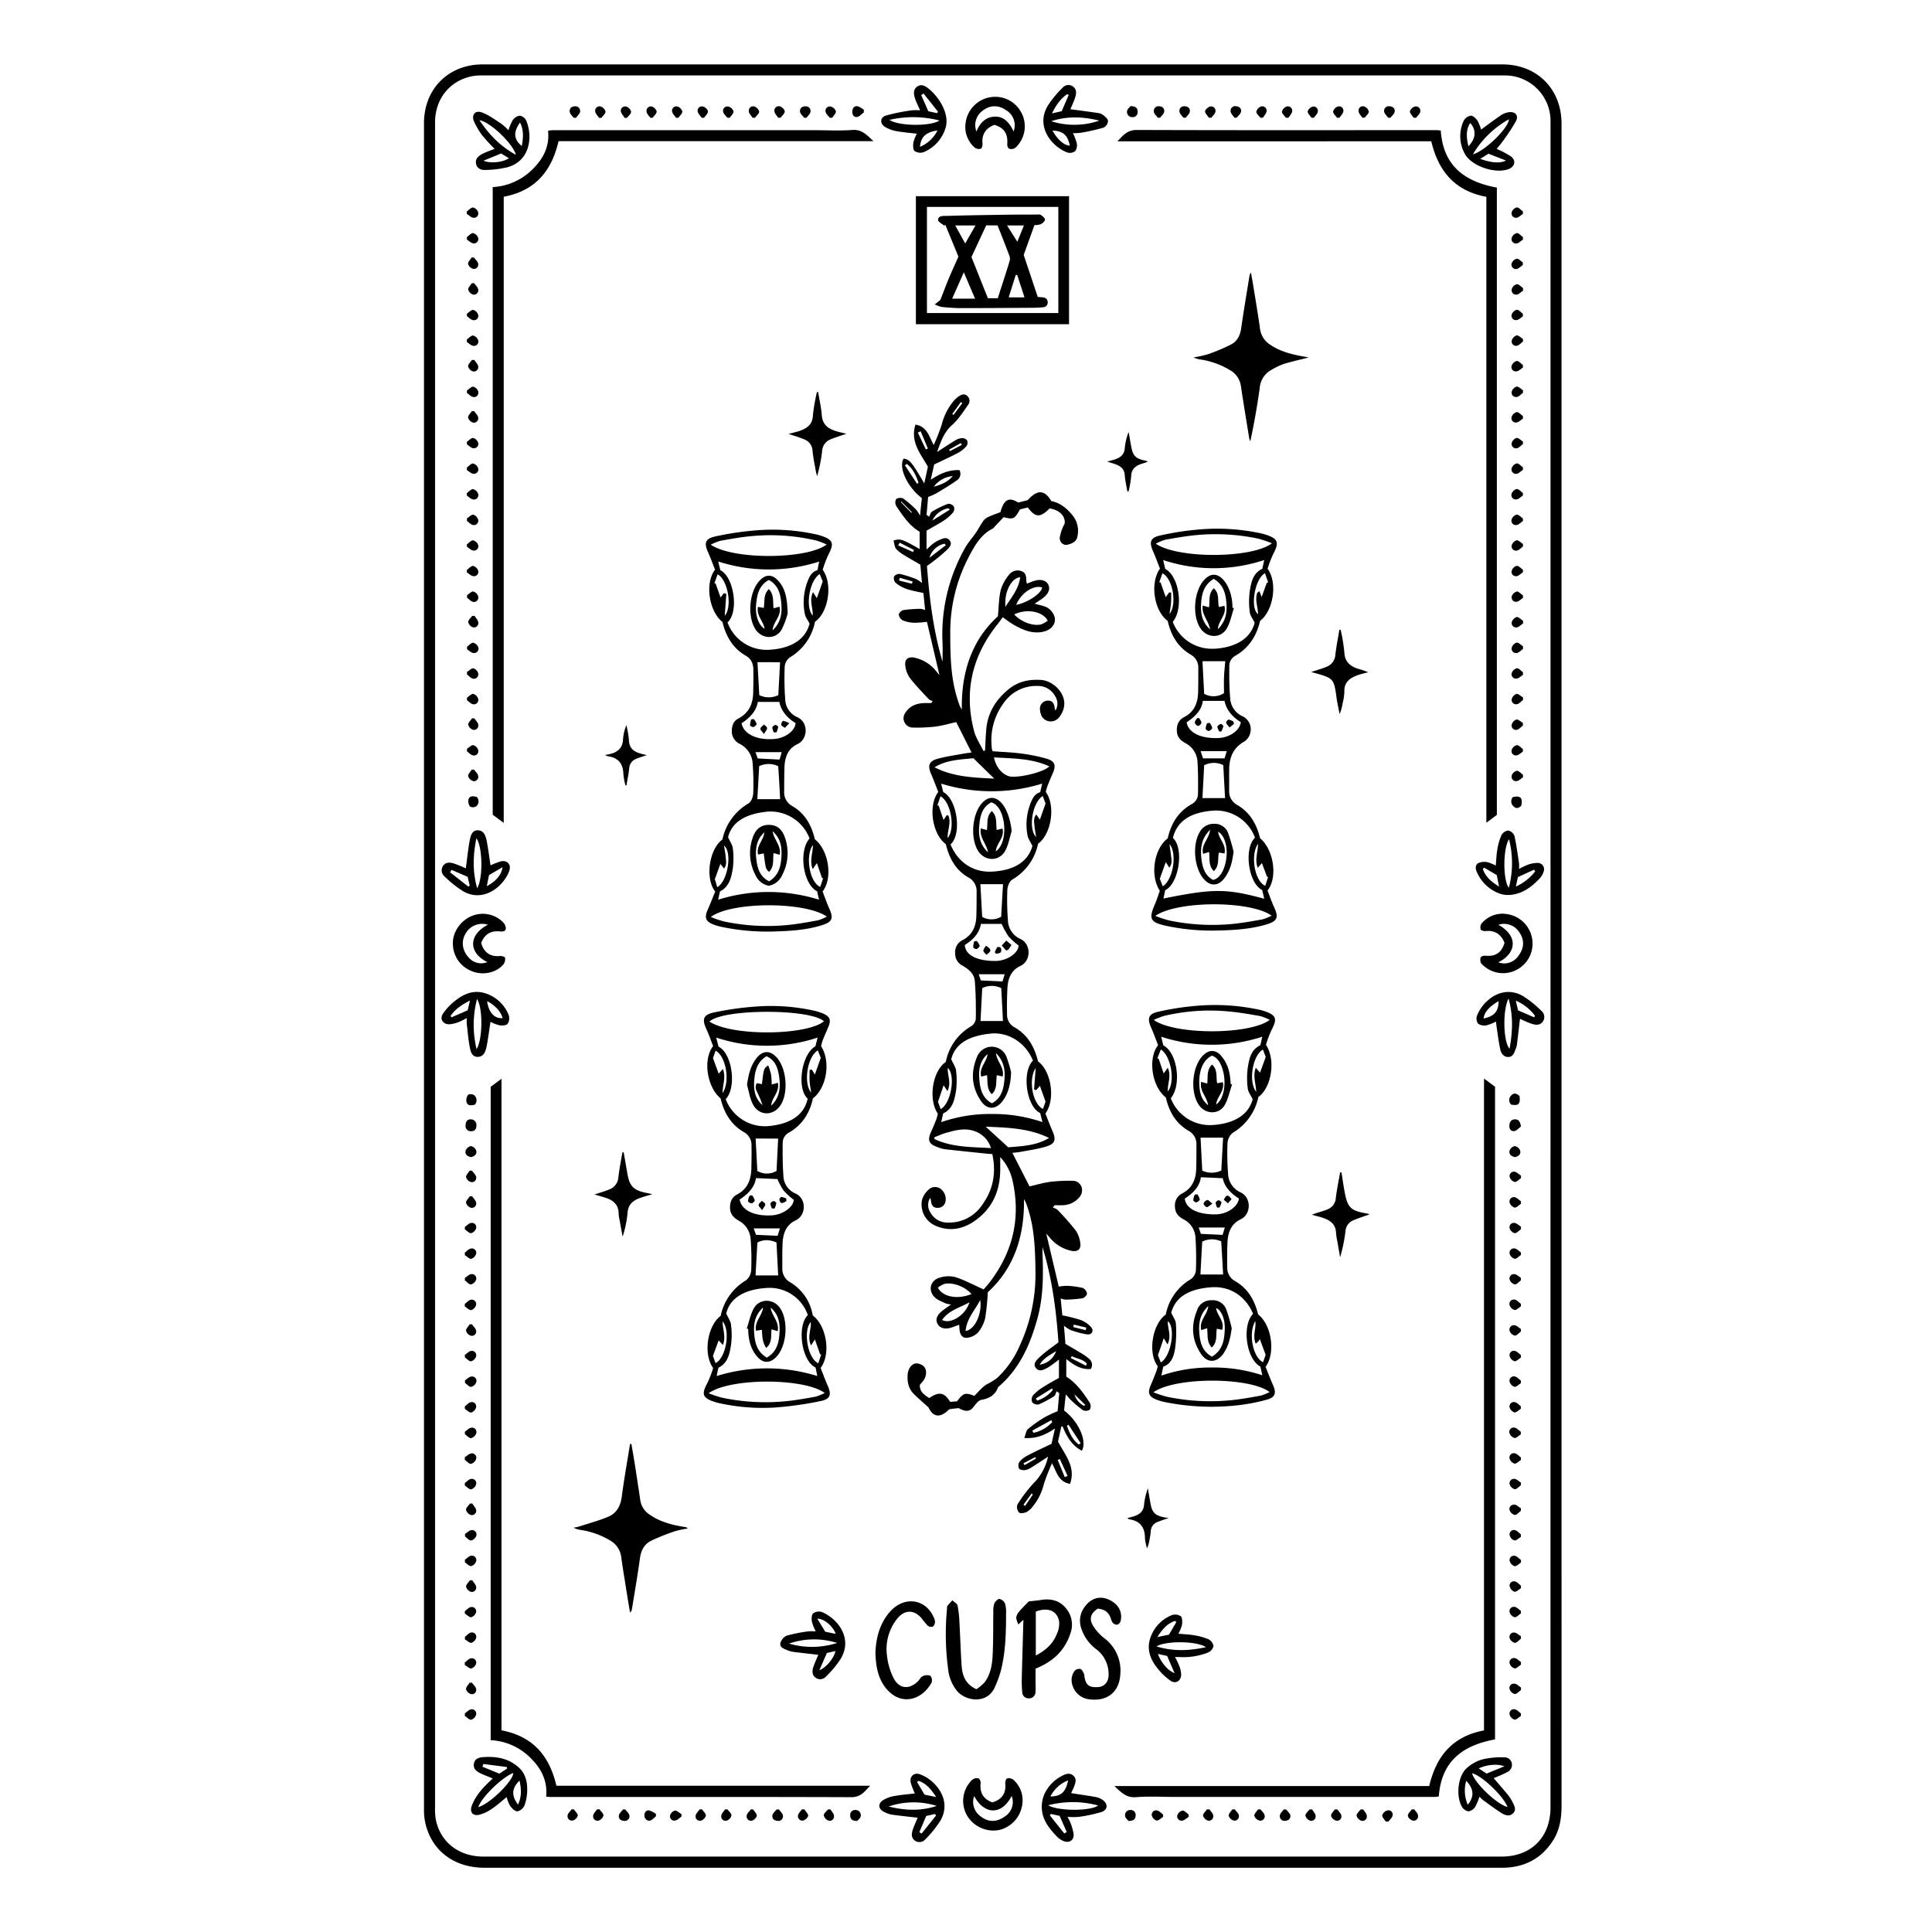 <svg xmlns="http://www.w3.org/2000/svg" viewBox="0 0 750 750"><path d="M606.18,51.28c0-1.19,0-2.38,0-3.58-.12-13.27-9.63-22.7-22.91-22.7H187.34c-13.25,0-22.75,9.52-22.75,22.82V375q0,163.78,0,327.56a23.59,23.59,0,0,0,.6,5.5c2.62,10.62,11.25,17,22.93,17H583.68c8.12-.18,14.55-3.48,19.05-10.33,2.8-4.27,3.47-9,3.46-14Q606.17,376,606.18,51.28ZM601.9,701.63c0,11.55-7.47,19.09-18.94,19.09H187.6c-9.35,0-16.5-5.46-18.37-14.12a22.59,22.59,0,0,1-.34-4.73q0-163.5,0-327V47.51c0-8.93,5.46-15.94,14-17.85a18.44,18.44,0,0,1,4.14-.37H583.91a17.67,17.67,0,0,1,18,17.8c0,1.52,0,3.05,0,4.57ZM422,518c1.9.23,2.76-1.4,1.53-2.84a10.35,10.35,0,0,0-4.13-2.78,60.67,60.67,0,0,0-7-1.76c-.22-2.21-.43-4.28-.65-6.55a8.09,8.09,0,0,0,1.84.45,53.55,53.55,0,0,0,6.6-.52c.72-.12,1.78-1.19,1.77-1.79a2.89,2.89,0,0,0-1.56-2.2,31.46,31.46,0,0,0-6-.85,20.48,20.48,0,0,0-3.39.3c-1.63-6.92-3.22-13.64-4.86-20.57.53.6,1,1.07,1.38,1.56a14.75,14.75,0,0,0,8.51,5.14c2.14.42,3.58-.55,3.35-2.67a10.85,10.85,0,0,0-1.72-5.15,101.24,101.24,0,0,0-7.2-8.18,5.4,5.4,0,0,0-1.76-.82l.7-.91c1,0,2.08.06,3.11,0a8.47,8.47,0,0,0,6.18-2.76,4.15,4.15,0,0,0,1.14-4.38,3.64,3.64,0,0,0-3.62-2.34,61.66,61.66,0,0,0-8.49.4c-2.73.36-5.41,1.17-8.07,1.77-2.22-4.34-4.4-8.58-6.65-13,1.15-.14,2.2-.21,3.24-.41,3.24-.61,6.53-1.05,9.69-2,3.65-1.05,4.15-2.68,2.61-6.1-1-2.28-1.87-4.64-2.72-6.78,4-5.45,2.28-16.53-2.88-20.24-1.36-5.61-4-10.32-9.11-13.21a5.55,5.55,0,0,1-2.9-5.22q-.12-5.07.15-10.13c.19-3.64,1.5-6.84,5-8.47,4.31-2,4.25-8.61-.06-10.53a8.14,8.14,0,0,1-4.76-7.31,99.33,99.33,0,0,1-.22-11.7c.06-1.41.84-3.37,1.93-4a21.1,21.1,0,0,0,10-13.91c5.18-3.74,6.88-14.75,3-20.11a22.42,22.42,0,0,1,.61-2.22c.65-1.67,1.33-3.32,2.06-4.95,1.41-3.13.89-4.8-2.39-5.75a67.58,67.58,0,0,0-9.88-2c-3.65-.48-7.36-.6-11.05-.88a7.7,7.7,0,0,1-.29-1c-.07-.46-.09-.93-.12-1.39a24.07,24.07,0,0,1,4.53-16.07,15.32,15.32,0,0,1,13.32-6.88,7.5,7.5,0,0,1,6.85,4,5.21,5.21,0,0,1,.13,5.52,2.41,2.41,0,0,1-.35-1.08c-.19-1.62-.79-2.84-2.7-2.75a3.13,3.13,0,0,0-3,3.29c.11,1.86.71,3.63,2.53,4.43a4.07,4.07,0,0,0,4.88-1.21,9.12,9.12,0,0,0,1.93-4c1-5.14-4.08-10.19-8.84-10.53s-9.07.6-12.81,3.73c-4.85,4-7.94,9-8.52,15.39-.24,2.73-.32,5.48-.47,8.22l-.61.25c-1.24-2.56-2.93-5-3.64-7.69-4-15.28-.83-29.08,9-41.42.74-.92,1.42-1.9,2.13-2.85a46.23,46.23,0,0,0,4,2.81c3.55,2,7.2,3.74,11.48,2.88,2.64-.53,4.4-2.08,4.73-4.19.31-1.89-1.13-4.34-3.32-5.43a17.1,17.1,0,0,0-2.83-.85l-1.7-.45c1.29-.86,2.3-1.47,3.23-2.19,2.23-1.73,2.92-3.56,2.05-5.24s-3-2.26-5.63-1.36c-.85.29-1.7.62-2.64,1a6.38,6.38,0,0,1-.22-.92c-.08-1.53,0-3.2-1.77-3.88a4.17,4.17,0,0,0-4.89,1.28,16.68,16.68,0,0,0-3.29,6c-.75,3.09-.73,6.37-1.1,10.2-10.21,9.32-14.25,21.85-14,36.17a8,8,0,0,1-1.05-2.11c-3.32-9.08-3.45-18.57-3.44-28.06A62.61,62.61,0,0,1,376.18,216c2.22-4.26,4.62-8.53,9.24-10.82.33-.17.54-.58.81-.86l3.38-3.56c3.79,1,4.33.68,6.31-3L399,197c2.94,4,4.85,4,8.43.38,3.76.52,6.25,2.93,5.87,5.88a17.85,17.85,0,0,0-1.86,5.19,2.62,2.62,0,0,0,2.2,3.09,6.46,6.46,0,0,0,3.62-1.39,3.59,3.59,0,0,0,1.06-2.27,9.45,9.45,0,0,0-1.85-7.68c-2.24-2.82-4.88-5-8.35-5.69-2.68-4.46-5.4-4.51-9.18-.35l-3.68.93c-3.54-2.24-5.55-1.27-6.89,3.73-1.42.55-3.24,1.17-5,2a5,5,0,0,0-1.83,1.64c-.95,1.37-1.7,2.88-2.64,4.26-1.34,2-3,3.75-4.16,5.8a68.08,68.08,0,0,0-8.84,37.4c.09,2.34,0,4.69,0,7-3.59-12.14-5.12-24.6-6.05-37.21.86-.63,1.62-1.15,2.34-1.73a63.07,63.07,0,0,0,5.32-4.43c.95-.94,2.34-2.25,1.13-3.78s-2.69-.67-4-.14a10.08,10.08,0,0,0-2.23,1.28c-.88.66-1.66,1.44-2.73,2.4V206c2.3-1.33,4.59-2.53,6.74-3.94A16.73,16.73,0,0,0,370,198.9a2.46,2.46,0,0,0,.26-2.32,2.63,2.63,0,0,0-2.27-1,38.73,38.73,0,0,0-6.14,3c-.58.34-.78,1.33-1.16,2l-1-.71.6-6.94a29.84,29.84,0,0,0,3.09-1.36c2.71-1.63,5.45-3.23,8-5.06a3,3,0,0,0,1.09-4c-4.07-.22-7.59,1.4-11.15,3.72.47-2.09.94-4.17,1.33-5.92,3.45-1.66,6.53-3.05,9.5-4.64a11.05,11.05,0,0,0,3.14-2.64,2.28,2.28,0,0,0,.07-2.17,2.52,2.52,0,0,0-2-.78,6,6,0,0,0-2.59.91c-2.24,1.36-4.42,2.82-7,4.49,1.47-4.08,2.67-7.7,5.87-10.53,2.42-2.14,4.21-5,6.12-7.71a2.54,2.54,0,0,0-.34-3.61c-1.2-1-2.39-.39-3.45.39a10.59,10.59,0,0,0-1.74,1.61,23,23,0,0,0-4.63,9.13,81.74,81.74,0,0,1-3.13,8c-1.87-3.4-2.54-7.15-7.08-7.93-2.11,6.57,1.86,11.14,4.82,16.35-.39,1.83-.86,3.94-1.41,6.48-4.85-8.3-5.67-9.27-8-9.63-2.12,3.34,1.36,11,7.06,15.34-.21,2-.43,4.14-.71,6.82a13.71,13.71,0,0,0-1.5-2.34,42.08,42.08,0,0,0-5-4.33,2.89,2.89,0,0,0-2.8.25,3,3,0,0,0,.16,2.83c2.54,3.68,5,7.51,9,9.82v6.71c-6.93-3.91-7.43-4.09-10.16-3.3.32,1.09.37,2.41,1,3.23a14,14,0,0,0,3.43,2.62c2,1.23,4,2.34,6,3.52.21,2.34.4,4.51.63,7.13a13.14,13.14,0,0,0-2.24-1.53,49.53,49.53,0,0,0-6.32-2,2.58,2.58,0,0,0-2.28,1,2.62,2.62,0,0,0,.6,2.44,13.88,13.88,0,0,0,4.22,2.38c2.1.72,4.33,1.07,6.58,1.6.23,2.25.43,4.31.66,6.58a7.45,7.45,0,0,0-1.84-.46,52,52,0,0,0-6.61.5c-.71.12-1.78,1.17-1.77,1.78a3,3,0,0,0,1.54,2.21,12.8,12.8,0,0,0,4.39.92,39.89,39.89,0,0,0,5-.36c1.63,6.92,3.21,13.68,4.86,20.71l-1.14-1.39a14.8,14.8,0,0,0-8.37-5.37c-2.65-.58-4.12.51-3.74,3.19a10.21,10.21,0,0,0,1.82,4.73c2.22,2.87,4.77,5.47,7.25,8.14a5.14,5.14,0,0,0,1.55.79l-.56.73c-.7,0-1.4,0-2.1,0-2.81,0-5.41.65-7.33,2.91-1,1.2-1.71,2.54-1.12,4.19a3.59,3.59,0,0,0,3.56,2.42,61.5,61.5,0,0,0,8.48-.36c2.79-.36,5.53-1.17,8.21-1.76l5.94,11.8c-1.09.15-2.12.25-3.14.45-3.37.63-6.79,1.09-10.08,2s-3.91,2.62-2.48,5.87c1,2.35,1.91,4.76,2.79,7-4.09,5.3-2.31,16.45,2.93,20.25,1.3,5.43,3.79,10.1,8.76,12.93a6,6,0,0,1,3.19,5.68c0,3.05,0,6.1-.1,9.14-.09,4.11-1.49,7.5-5.35,9.52a5.17,5.17,0,0,0-2.87,5.21,5.09,5.09,0,0,0,2.8,4.66c2.38,1.37,4.58,3.12,4.82,6,.4,4.85.44,9.75.39,14.63a4,4,0,0,1-1.72,2.88,20.5,20.5,0,0,0-9.93,13.89c-5.21,3.62-6.89,14.49-3.09,20.1a21.86,21.86,0,0,1-.61,2.23c-.62,1.61-1.26,3.21-2,4.77-1.51,3.32-.92,4.8,2.54,6a12.7,12.7,0,0,0,2.86.8c5.45.62,10.9,1.17,16.36,1.74.7.07,1.41.09,2,.13,1.25,6,1.05,12.74-3.84,19.6a15.43,15.43,0,0,1-13.46,7,7.46,7.46,0,0,1-6.82-4.06,5.17,5.17,0,0,1,0-5.52,3.69,3.69,0,0,1,.31,1.28c.19,1.44.74,2.55,2.44,2.58a3,3,0,0,0,3.22-2.63,4.94,4.94,0,0,0-2.11-4.86,3.6,3.6,0,0,0-4.6.54,8.24,8.24,0,0,0-2.48,4.07,9,9,0,0,0,5.19,9.78c5.29,2.38,10.48,1.47,15.09-1.67,7.29-5,10.27-12.21,10.13-20.88,0-1.28,0-2.56,0-4.05A19.6,19.6,0,0,1,393,458c3.35,14.53.33,27.7-8.63,39.55-.94,1.25-2,2.39-2.53,3-4.13-1.85-7.45-3.66-11-4.79a11.1,11.1,0,0,0-6,.21c-3.69,1-4.71,4.91-2,7.62,1.1,1.11,2.77,1.66,4.22,2.37a9.3,9.3,0,0,0,2.15.43c-1.48,1.08-2.77,1.88-3.88,2.87-1.82,1.61-2.2,3.22-1.35,4.72s2.66,2.13,4.92,1.5c1.12-.32,2.21-.77,3.47-1.21.05.85.06,1.5.14,2.14.25,2.22,1.51,3.34,3.65,2.8a6.9,6.9,0,0,0,3.66-2.12,14.13,14.13,0,0,0,2.64-5.44,94.83,94.83,0,0,0,1-10c10.23-9.33,14.26-21.84,14.05-36.1a8.09,8.09,0,0,1,1,2.06c3.16,8.62,3.35,17.63,3.47,26.66a66.22,66.22,0,0,1-6.29,28.48A36.8,36.8,0,0,1,387,535a25.77,25.77,0,0,1-3.94,2.38,10.92,10.92,0,0,0-1.82,1.43c-1.08,1-2.09,2.15-3,3.07-3.68-1.48-4.34-1-6.72,2.1l-2.68.21c-2.41-4-4.61-3.84-8.11-1.47-1.84-1.21-3.78-2.36-3.65-5.13.43-.51.88-1,1.28-1.51,1.29-1.71,1.6-4.19.35-5.53a4.32,4.32,0,0,0-3-1.29c-1.85.11-3.21,2.08-3.37,4.36-.2,2.82.34,5.46,2.41,7.52,1.67,1.67,3.48,3.2,5.7,5.23,1.72,3.76,4.54,4.25,8,.74.44-.08,1-.19,1.48-.25.79-.09,1.58-.15,2.29-.22,2.74,1.58,4.36,1.32,5.76-.55.8-1,1.82-2.46,2.92-2.65,3.16-.54,5.44-1.86,6.55-4.94,8.42-7.13,12.56-16.69,15.36-27,2.25-8.31,2.21-16.77,1.88-25.27,0-.7,0-1.41,0-2.12,3.72,12.14,5.34,24.5,6.2,37-.79.59-1.48,1.09-2.16,1.61a51.91,51.91,0,0,0-5.11,4.08c-1.07,1.08-2.83,2.5-1.51,4.23s3.22.66,4.69-.15a43.11,43.11,0,0,0,4.28-3.11v7.12c-2.14,1.24-4.3,2.39-6.35,3.72A17.35,17.35,0,0,0,401,541.7a2.78,2.78,0,0,0-.31,2.63,2.71,2.71,0,0,0,2.51.87,38.78,38.78,0,0,0,6-3.2c.52-.33.66-1.26,1-1.91l1,.74-.63,7a46.15,46.15,0,0,0-5,2.33,50.49,50.49,0,0,0-6.45,4.54c-.77.65-.91,2-1.5,3.52,4.91.35,8.36-1.35,11.92-3.67-.47,2.07-.93,4.13-1.33,5.93-3.37,1.64-6.44,3-9.42,4.61a9.84,9.84,0,0,0-3.07,2.43,2.81,2.81,0,0,0-.17,2.51c.27.5,1.47.75,2.22.68a6.31,6.31,0,0,0,2.55-1c2.2-1.36,4.35-2.81,6.53-4.24a20.77,20.77,0,0,1-5.69,10.4,55.88,55.88,0,0,0-6.19,8.15,3.28,3.28,0,0,0,.58,3.11c.51.49,2.12.23,3-.18a8.1,8.1,0,0,0,2.47-2.25,22.36,22.36,0,0,0,4.23-8.67,82.26,82.26,0,0,1,3.14-8c1.82,3.41,2.47,7.23,7,8,2.31-6.54-1.8-11-4.67-16.41.36-1.65.83-3.77,1.29-5.89l.51,0c1.54,3.92,3.57,7.41,7.47,9.45,2.14-3.85-1.39-11.53-6.91-15.62.2-2,.42-4.09.64-6.18.82.57,1.1,1.28,1.61,1.75a44.86,44.86,0,0,0,5.07,4.3,2.76,2.76,0,0,0,2.66-.2,2.85,2.85,0,0,0,0-2.67c-2.49-3.81-5.08-7.57-9.13-10.16v-6.82c3,2.41,5.9,4.21,9.52,3.85a3,3,0,0,0-.72-4,20.89,20.89,0,0,0-3.41-2.36c-1.9-1.17-3.85-2.28-5.73-3.38-.18-2.36-.35-4.46-.56-7.06a13.11,13.11,0,0,0,2.45,1.64A33.65,33.65,0,0,0,422,518Zm-5.17-3.8,4.87,1.17c-.08.33-.16.66-.23,1l-4.83-1.2C416.72,514.86,416.79,514.54,416.85,514.22ZM406.73,240.94a10.54,10.54,0,0,1-2.58,1.46c-3.23.74-7.8-1-10.44-3.87C398.38,236.21,404.73,237.21,406.73,240.94Zm-2.18-12.88c-.16,2.22-5.63,5.94-10.06,6.73C396.33,230.19,401.28,226.94,404.55,228.06Zm-8.52-4c-.53,4.61-3.48,7.88-5.7,11.51C389.76,230,392.49,224.44,396,224.08Zm-29.31-13,.45.58-6.36,4.9A7.69,7.69,0,0,1,366.72,211.06Zm1.51-13.77.43.6-6.72,4.19A8.64,8.64,0,0,1,368.23,197.29Zm1.62-12.48c-1.9,2.3-4.53,3.37-7.34,4.13A10.27,10.27,0,0,1,369.85,184.81ZM373,172c.13.24.25.48.38.71l-4.64,2.42-.31-.57ZM373,156.08l.57.43-3.42,4.57-.48-.37Zm-13.59,18.39-3.11-6.54,1.1-.51,2.8,6.7ZM356,187.8l-4.72-7.18.78-.51c2.39,1.88,3.55,4.53,4.52,7.32Zm-2.21,11.28-4.06-4.15.19-.21c1.36,1.37,2.73,2.74,4.09,4.12Zm.65,15.21-5.76-2.57.56-1.06,5.59,2.85ZM354,226.61,349,225.36c.1-.35.2-.71.29-1.06l5,1.43Zm48.24,196.57,1.45-1.63,2.19,6.08c-.2.6-.6,1.72-1,2.88-4.06-2-5.78-11.53-2.83-15.87l-.63,8.31Zm1.45-105-1.43-2c-1.2,1.58-.79,3.09-.67,4.51s.42,2.83.64,4.24c-3.16-3.11-1.5-13.42,2.55-15.91l1.11,2.88Zm3.67-20.67c-2.47,2.47-13.22,4.85-16,3.73s-4.74-3.64-5.51-7.22C393.2,294.45,400.45,294.35,407.39,297.52Zm-44.58.35c4.91-3,10.44-3,15.1-3.52l8.09,7.92C378.17,301.86,370.22,301.68,362.81,297.87Zm5.37,18.74-.62-.17-1.25,1.88q-.94-2.81-1.91-5.63l-.48,0c.39-1.17.79-2.34,1.2-3.57,4.09,2.11,5.87,12.72,2.77,16.21C367.8,322.25,369.3,319.4,368.18,316.61Zm.82,11.23c4.53-3.9,2.62-17.63-2.83-20.36-.23-1-.47-2-.78-3.27a66.32,66.32,0,0,0,39.2,0c-.27,1.18-.5,2.2-.75,3.33-2.35.68-3.15,2.74-3.94,4.79a22.49,22.49,0,0,0-1,11.91c.21,1.31,1.12,2.51,1.92,4.18-2.2,7.73-9.69,9.63-15.66,9.95C377.8,338.76,371.86,334.73,369,327.84Zm20.4,15.4c-.23,4-.47,8.33-.72,12.65a7.39,7.39,0,0,1-7.37.05c-.23-4.24-.47-8.57-.69-12.7Zm-14.85,23.61c3.14-1.94,5.7-4.52,6.26-8.18h8.06a32,32,0,0,0,2.66,4.83,29.18,29.18,0,0,0,3.94,3.56c-.17,3.1-4.74,6.07-9.28,6C379.12,373,374.73,370.72,374.55,366.85ZM389.17,381l-8.39-.39-.86-2.41H390C389.71,379.27,389.4,380.26,389.17,381Zm.18,15.35h-8.71c.21-4,.43-8.27.66-12.76a8.35,8.35,0,0,1,7.39,0C388.92,388,389.14,392.22,389.35,396.37Zm-4.82,4.88c7.18-.67,13.72,3.73,16.47,10.49-4.4,4.35-2.62,17.82,2.81,20.37.27,1.11.52,2.13.86,3.5a59,59,0,0,0-19.56-3.14,58,58,0,0,0-19.72,3.16c.29-1.29.52-2.36.74-3.38,3.79-1.78,4.42-5.37,5-8.78a31.64,31.64,0,0,0,0-7.9c-.13-1.31-1.06-2.54-1.86-4.34C370.89,404.63,377,402,384.53,401.25ZM366.31,421.3l1.47,2.26c1.67-3.27-.06-6.12.15-9,3.1,2.74,1.31,13.78-2.76,16l-1.05-2.82Zm-3.54,20.88-.08-.68c1.51-.58,3-1.28,4.52-1.71,3.82-1.08,7.64-2.13,11.61-.49a10,10,0,0,1,5.88,6.39C377.05,445.24,369.62,445.42,362.77,442.18Zm28.63,3.2-8.74-8c8.65.34,16.88.6,24.59,4.38C402.23,444.78,396.7,444.93,391.4,445.38Zm-27.31,54.48a10.1,10.1,0,0,1,2.43-1.42c3.15-.83,8.13,1,10.6,3.9C371.89,504.54,365.94,503.55,364.09,499.86Zm1.64,12.53c2.59-3.73,6.77-4.7,10.59-6.83C375,510.37,369,514.29,365.73,512.39Zm9.11,4.29c.4-4.7,3.53-7.91,5.67-12C381.36,509.92,378.38,516.25,374.84,516.68Zm28.77,13.06c1.58-2.6,4-3.71,6.37-5.22A7.8,7.8,0,0,1,403.61,529.74Zm-1,13.94-.52-.78,6.27-3.9.35.53A12.16,12.16,0,0,1,402.65,543.68Zm-1.4,12.53-.5-.83,7.4-4.07.4.71A13.61,13.61,0,0,1,401.25,556.21Zm-3.47,12.55-.42-.72,4.54-2.38.31.55Zm.23,15.82-.66-.42,3.15-4.37.51.35Zm13.46-18.18,3,6.54-1.1.46-2.73-6.65Zm3.37-13.32,4.71,7.18-.76.49c-2.41-1.86-3.59-4.5-4.57-7.27Zm6.48-7.74-.41.43a7.07,7.07,0,0,1-3.76-4.47Zm-5.22-18.88c1.94,1,4.34,1.13,5.87,2.92l-.39.76-5.86-2.95Zm73.38-134.35c-.32-.09-.65-.15-1-.22A81.85,81.85,0,0,0,465,390.41a107.35,107.35,0,0,0-15.45,2.36c-3.8.85-4.26,2.64-2.65,6.22,1,2.27,1.84,4.63,2.67,6.74-4.14,5.25-2.32,16.25,3,20.28,1.24,5.48,3.86,10.07,8.78,12.93a5.92,5.92,0,0,1,3.1,5.72c0,3,0,6-.08,8.95-.09,4.17-1.5,7.62-5.43,9.68a5.13,5.13,0,0,0-2.83,5c0,2.5,1.3,3.94,3.24,5a8.42,8.42,0,0,1,4.72,6.94,123,123,0,0,1,.18,12.88,4.76,4.76,0,0,1-1.89,3.42,20.33,20.33,0,0,0-9.8,13.77c-5.29,3.79-7.06,15-3.13,20.06a15.77,15.77,0,0,1-.49,1.84c-.71,1.85-1.43,3.7-2.22,5.52-1.33,3-.75,4.5,2.37,5.67a20.64,20.64,0,0,0,2.85.84,91.13,91.13,0,0,0,27.66,1.39,73.79,73.79,0,0,0,12.06-2.23c3.43-.91,3.91-2.63,2.46-5.86-1.06-2.33-1.94-4.74-2.83-6.93,4-5.33,2.33-16.36-2.87-20.31-1.53-6.07-4.19-10.19-9-13a5.81,5.81,0,0,1-3-5.35c-.07-3.25-.06-6.5.09-9.74.19-3.76,1.43-7.12,5.07-8.84,4.26-2,4.25-8.61-.1-10.53a8.23,8.23,0,0,1-4.75-7.33,101.71,101.71,0,0,1-.22-11.71,5.63,5.63,0,0,1,2-4,21.28,21.28,0,0,0,10-13.95c5.14-3.67,6.81-14.53,2.93-20.25a46.38,46.38,0,0,1,2-5.39C495.72,395.7,496.2,394,489.48,392.11ZM453.32,414.5l-1.58,2.22c-.63-1.86-1.31-3.83-2-5.8l-.47,0c.44-1.15.89-2.3,1.36-3.52,4,2.52,5.68,12.6,2.72,16.26C453.16,420.6,454.84,417.76,453.32,414.5Zm-1.55,105,1.45,2.4c1.67-3.31,0-6.16.12-9,3.1,2.27,1.39,13.54-2.71,16l-1.13-2.8Zm41.09,20.88a17.79,17.79,0,0,1-3.31,1.37c-3.77.69-7.54,1.39-11.34,1.78A82.6,82.6,0,0,1,453,542.22a50.58,50.58,0,0,1-5.26-1.73C456.45,534.35,485.5,534.61,492.86,540.41Zm-5.37-18.76a11.85,11.85,0,0,0,1-.89,6.48,6.48,0,0,0,.57-.9l2.25,6.09c-.2.6-.58,1.73-1,2.9-4.07-2-5.77-11.49-3-15.94C487.71,515.73,486.14,518.59,487.49,521.65ZM486.43,510c-4.42,4.58-2.65,17.58,2.83,20.49.23,1,.46,2,.77,3.38a60.15,60.15,0,0,0-19.63-3A58.41,58.41,0,0,0,450.84,534c.27-1.31.48-2.32.72-3.45,3.25-1.14,4.12-4.15,4.6-7a46.39,46.39,0,0,0,.33-9.65c-.05-1.29-1-2.54-1.82-4.28,1.86-7.07,8.45-9.39,15.42-9.89C477.49,499.13,483.61,503.24,486.43,510ZM474.6,479.38l-8.41-.4c-.18-.51-.5-1.45-.84-2.47h10.13C475.14,477.62,474.83,478.61,474.6,479.38Zm.22,15.37H466c.22-4,.45-8.28.7-12.76a8.46,8.46,0,0,1,7.38-.08C474.35,486.36,474.59,490.68,474.82,494.75Zm6.12-29.49c-.38,3.32-4.76,6.16-9.2,6.17-6.91,0-11.37-2.24-11.81-6.14,3.06-2,5.76-4.52,6.25-8.29l8.5.38C475.3,460.71,477.84,463.3,480.94,465.26Zm-14.89-23.62h8.75q-.32,6-.69,12.75a8.68,8.68,0,0,1-7.39.06C466.49,450.09,466.27,445.78,466.05,441.64Zm4.59-4.9a16.25,16.25,0,0,1-16.14-10.39c4.29-5.21,2.55-17.73-2.91-20.55l-.81-3.34a63.44,63.44,0,0,0,39.23,0c-.25,1.12-.48,2.18-.73,3.29-3.69,1.72-4.35,5.32-4.9,8.72a30.78,30.78,0,0,0,0,8.08c.13,1.3,1.11,2.51,1.91,4.18C484.29,434.23,476.66,436.39,470.64,436.74Zm20.71-26.44c-.85,2.37-1.52,4.21-2.2,6.07l-1.66-1.84c-1.22,3.24.07,6,.15,9.3-3.09-3.95-1.42-14.06,2.62-16.4Zm-43.46-14.36a30.56,30.56,0,0,1,3.93-1.55,76.93,76.93,0,0,1,25-1.76c4.14.35,8.25,1.09,12.34,1.8a19.09,19.09,0,0,1,3.75,1.49C485.3,401.73,456.25,401.88,447.89,395.94ZM277,358.91a21.33,21.33,0,0,0,3.05.89,85.75,85.75,0,0,0,21.5,1.76c6-.19,11.9-.62,17.63-2.43,3.91-1.24,4.43-2.67,2.77-6.36-1-2.26-1.82-4.62-2.63-6.7,4.14-5.25,2.29-16.14-3-20.27-1.27-5.47-3.82-10-8.69-12.85a6.06,6.06,0,0,1-3.21-5.86c0-3.18,0-6.37.12-9.54.18-3.7,1.4-7,5-8.66,4.28-2,4.31-8.61-.05-10.49a7.81,7.81,0,0,1-4.68-6.93,114.34,114.34,0,0,1-.19-12.69,5,5,0,0,1,2-3.58,20.57,20.57,0,0,0,9.75-13.82c5.25-3.65,7-14.68,3-20.21a47,47,0,0,1,2-5.4c2.29-4.54,2.9-6.34-4.09-8.23l-.59-.12a78.74,78.74,0,0,0-22.9-1.56,118.53,118.53,0,0,0-16.23,2.41c-3.84.84-4.29,2.62-2.67,6.16,1,2.26,1.86,4.62,2.69,6.73-4.07,5.27-2.31,16.21,2.87,20.27,1.35,5.56,4,10.2,9,13.07,2.3,1.33,3,3.24,3,5.58.05,2.78,0,5.56-.05,8.34,0,4.55-1.5,8.28-5.79,10.52-1.81.94-2.44,2.54-2.51,4.61a5.37,5.37,0,0,0,3.17,5.27,9.16,9.16,0,0,1,4.93,7.88A101.66,101.66,0,0,1,292.4,308c-.07,1.36-.79,3.27-1.83,3.89a21.21,21.21,0,0,0-10.12,14c-5.12,3.7-6.86,15.05-2.8,20.23-1,2.33-1.88,4.73-2.93,7.07C273.38,356.23,273.91,357.72,277,358.91Zm38.5-21.5,1.62-2.37c.63,1.84,1.3,3.84,2,5.84h.42c-.36,1.13-.73,2.26-1.11,3.4-4.08-1.63-5.95-12-2.87-16.24C315.6,331.25,314.15,334.05,315.51,337.41Zm3.88-111.7c-.87,2.5-1.58,4.53-2.28,6.51-.36-.58-.8-1.26-1.48-2.35-1.62,3.3.09,6.15-.14,9.07-2.95-3.19-1.31-13.54,2.72-16.1ZM275.9,211.45a20.19,20.19,0,0,1,3.72-1.51c4-.71,7.93-1.44,11.94-1.8a77.34,77.34,0,0,1,25.59,1.76,31.62,31.62,0,0,1,3.76,1.48C313.29,217.17,284.72,217.43,275.9,211.45ZM281,230.29l-1.28,1.64c-.65-1.82-1.29-3.63-1.94-5.44l-.47,0c.41-1.16.83-2.33,1.27-3.55,4.05,2.28,5.76,12.64,2.76,16.12.22-3,.42-5.75.63-8.52Zm1.4,11.35c4.48-3.92,2.65-17.6-2.78-20.31-.24-1-.5-2.09-.81-3.36A63.92,63.92,0,0,0,318,218c-.21,1.11-.42,2.16-.65,3.34-2.46.69-3.28,2.81-4.06,4.93a22.62,22.62,0,0,0-.84,12.14c.23,1.19,1.1,2.26,1.83,3.69-2,7.63-9.54,9.8-15.65,10.14A16.16,16.16,0,0,1,282.43,241.64Zm20.42,15.44c-.21,4-.44,8.27-.68,12.77a8.48,8.48,0,0,1-7.39,0c-.24-4.42-.48-8.74-.7-12.8Zm-15,23.72c3.2-2.11,5.79-4.68,6.36-8.32h8.37c.74,3.71,3.18,6.3,6.27,8.22-.11,3-4,5.84-8.25,6.18C293.9,287.41,288.68,285,287.89,280.8Zm14.72,14.07-8.39-.44-.87-2.44h10.16C303.17,293.09,302.84,294.12,302.61,294.87Zm.24,15.37h-8.78c.22-3.95.46-8.3.71-12.82a8.61,8.61,0,0,1,7.39,0C302.41,301.87,302.64,306.18,302.85,310.24Zm-5,4.84a16.25,16.25,0,0,1,16.49,10.41c-4.34,4.88-2.54,17.75,2.94,20.53.25,1.09.46,2.05.73,3.24a65.57,65.57,0,0,0-39.14,0c.24-1.15.47-2.19.69-3.22,3.73-1.87,4.41-5.5,5-9a30.45,30.45,0,0,0,0-7.69c-.14-1.31-1.05-2.53-1.86-4.36C284.17,318.88,289.71,315.9,297.89,315.08Zm-20.34,26.39c.84-2.33,1.51-4.17,2.2-6.1l1.44,1.8c1.18-1.53.74-3.05.63-4.46s-.4-2.82-.64-4.43c3.26,2.49,1.49,13.82-2.66,16.14C278.1,343.16,277.75,342.07,277.55,341.47ZM321,355.81a17.64,17.64,0,0,1-3.53,1.47c-3.89.71-7.79,1.42-11.72,1.81a81.46,81.46,0,0,1-24.82-1.41,42.84,42.84,0,0,1-5-1.71C283.68,350.08,312.08,349.81,321,355.81ZM278.58,544.56l.58.13a78,78,0,0,0,21.9,1.69,136.14,136.14,0,0,0,17.62-2.51c3.72-.77,4.16-2.56,2.59-6.07-1-2.28-1.86-4.64-2.7-6.77,4.07-5.4,2.31-16.38-3.06-20.36a18.42,18.42,0,0,0-8.66-12.83,6,6,0,0,1-3.15-5.7c0-3.18-.05-6.37.1-9.54.18-3.76,1.38-7.14,5.05-8.84,4.26-2,4.26-8.58-.13-10.48a7.65,7.65,0,0,1-4.6-6.76c-.31-4.28-.33-8.59-.28-12.88a4.48,4.48,0,0,1,2.48-4c5.13-2.94,8-7.55,9.26-13.26,5.34-4.1,7-14.24,3.17-20.25a17.71,17.71,0,0,1,.59-2.21c.7-1.79,1.5-3.54,2.24-5.31,1.12-2.69.61-4-2.11-5.18a21.34,21.34,0,0,0-3.59-1.12,77.85,77.85,0,0,0-22.31-1.58,118.21,118.21,0,0,0-16.45,2.32c-4.2.9-4.66,2.67-2.87,6.52,1,2.19,1.79,4.49,2.59,6.53-4.09,5.18-2.34,16,2.89,20.29,1.33,5.58,4,10.17,9,13.06a5.76,5.76,0,0,1,3,5.4c.07,3,0,6-.06,8.94-.12,4.22-1.51,7.77-5.49,9.88-2,1.06-2.78,2.74-2.79,5.06,0,2.61,1.43,4,3.4,5.14a8.73,8.73,0,0,1,4.61,7.23,102.75,102.75,0,0,1,.22,11.9,5.54,5.54,0,0,1-2,4,21,21,0,0,0-9.85,13.8c-5.18,3.91-6.87,14.81-2.92,20.28a47,47,0,0,1-2.11,5.54C272.24,541.24,272.33,542.81,278.58,544.56Zm36.26-22.25,1.5-2.34,2.05,5.84h.41l-1.13,3.4c-4.11-1.71-6-12.59-2.94-16C315,516.13,313.27,519,314.84,522.31Zm1.5-105.18c-.39-.61-.8-1.27-1.22-1.92l-.84.14c0,1.41-.07,2.83,0,4.23s.36,2.77.61,4.57c-3.11-3.75-1.45-14,2.58-16.38l1.15,2.88C317.75,413.15,317,415.17,316.34,417.13Zm-40.95-20.56c5.41-5.05,39.26-5,44.46-.1C313.21,401.94,284.32,402.43,275.39,396.57ZM280.62,415l-1.63,1.8-2.21-6.05c.21-.59.61-1.71,1-2.88,4.06,2.12,5.76,12,2.73,16.43C280.52,421,281.89,418.16,280.62,415Zm1.08,11.69c4.35-4.45,2.6-17.77-2.77-20.38-.26-1-.53-2.09-.9-3.52a62.77,62.77,0,0,0,39.36,0c-.34,1.36-.6,2.38-.85,3.39-5.43,3-7.36,16.38-3,20.33-1.6,7.22-8,10-15.41,10.66A16.31,16.31,0,0,1,281.7,426.65ZM302.07,442c-.19,4-.41,8.24-.62,12.56a7.38,7.38,0,0,1-7.45,0c-.22-4.22-.45-8.47-.66-12.58Zm-14.94,23.66c3.23-2.11,5.79-4.7,6.35-8.32l8.33.37a26,26,0,0,0,2.37,4.45,29.78,29.78,0,0,0,3.95,3.61c-.11,2.76-4.12,5.69-8.24,6C293,472.27,287.94,469.94,287.13,465.69Zm14.74,14.07-8.4-.37c-.18-.51-.5-1.41-.88-2.5h10.17C302.41,478,302.09,479,301.87,479.76Zm.22,15.39H293.3c.22-4,.47-8.28.72-12.76,2.37-1.28,4.79-1.14,7.41-.05C301.66,486.79,301.88,491.05,302.09,495.15ZM297.41,500A15.68,15.68,0,0,1,313.6,510.5c-4.35,4.35-2.43,17.91,3,20.35l.68,3.32a65.81,65.81,0,0,0-39.07,0c.13-.63.23-1.16.34-1.7s.23-1,.34-1.53c3.69-1.79,4.33-5.38,4.89-8.78a30.56,30.56,0,0,0,0-7.88c-.12-1.31-1-2.55-1.85-4.37C283.47,503.3,289.93,500.5,297.41,500Zm-20.64,26.34c.82-2.23,1.51-4.06,2.21-6,.42.44.9,1,1.65,1.77,1.25-3.21-.08-6.06-.13-9.15,3.16,3.56,1.34,14.31-2.75,16.18C277.37,528.11,277,527,276.77,526.36Zm43.4,14.39a18.51,18.51,0,0,1-3.52,1.45c-3.83.69-7.68,1.39-11.55,1.77a81.65,81.65,0,0,1-25-1.41,47.69,47.69,0,0,1-5-1.68C283.35,534.84,312.11,534.86,320.17,540.75ZM490.71,207.36c-.45-.13-.9-.24-1.35-.34a80.37,80.37,0,0,0-23.5-1.51,109.89,109.89,0,0,0-15.63,2.4c-3.72.84-4.17,2.61-2.62,6.08,1,2.28,1.86,4.63,2.69,6.75-4,5.61-2.29,16.43,3,20.3,1.28,5.65,4,10.19,8.88,13.05a5.72,5.72,0,0,1,3,5.38c0,3.11,0,6.22-.07,9.34-.12,4.07-1.48,7.51-5.35,9.52-2.17,1.13-3,2.93-2.91,5.4s1.5,3.74,3.34,4.77a8.6,8.6,0,0,1,4.67,7.19c.27,4.15.27,8.33.2,12.49a4.48,4.48,0,0,1-2.49,4c-5.16,2.91-8,7.55-9.25,13.26-5.33,4-7,14.38-3.07,20.37-.6,1.63-1.16,3.47-1.92,5.22-2.47,5.68-1.85,7,4.3,8.36a84.6,84.6,0,0,0,20.51,1.82c6.29-.13,12.57-.56,18.64-2.39,4.11-1.24,4.64-2.72,2.86-6.57-1-2.2-1.79-4.51-2.59-6.56,4.09-5.12,2.36-15.95-2.89-20.28-1.32-5.49-3.94-10.07-8.87-12.92a6,6,0,0,1-3.13-5.71c0-2.58,0-5.17,0-7.75,0-4.75,1.4-8.65,5.84-11.15a5.41,5.41,0,0,0,2.31-3.21,5.55,5.55,0,0,0-3.2-6.72,8.13,8.13,0,0,1-4.55-6.82c-.33-4.08-.41-8.2-.34-12.29a4.49,4.49,0,0,1,2.17-4.19c5.35-3,8.41-7.7,9.77-13.62,5.19-4,6.89-14.83,2.91-20.25a46.94,46.94,0,0,1,2.19-5.71C496.65,210.57,496.3,209,490.71,207.36Zm-36.06,22.76-.73-.21-1.39,1.89-2-5.71H450l1.26-3.54c4,2,5.78,12,2.73,15.81.2-1.41.48-2.82.59-4.24S454.65,231.45,454.65,230.12Zm-4.41,111c.87-2.44,1.6-4.47,2.32-6.45l1.36,2.15c1.26-1.65.84-3.15.68-4.59s-.37-2.78-.61-4.54c3.09,3.52,1.45,13.82-2.6,16.37C450.94,342.92,450.51,341.84,450.24,341.15Zm43.42,14.33a19.17,19.17,0,0,1-3.53,1.44c-3.89.7-7.8,1.41-11.73,1.79a82.21,82.21,0,0,1-24.64-1.38,49.65,49.65,0,0,1-5.27-1.75C457.22,349.51,485.63,349.61,493.66,355.48Zm-5.41-18.57,1.63-1.84c.66,1.8,1.33,3.59,2,5.38h.4c-.36,1.14-.73,2.28-1.09,3.43-4.08-1.59-5.93-11.88-2.83-16.29C488.34,330.86,487,333.66,488.25,336.91Zm-1.05-11.7c-4.42,4.12-2.62,17.71,2.78,20.34l.8,3.38c-14.66-4-19.86-4-39.13-.09.23-1.13.45-2.2.67-3.23,5.41-2.61,7.39-16.35,3-20.29,1.77-7.3,7.92-10,15.47-10.59A16.11,16.11,0,0,1,487.2,325.21Zm-11.83-30.78H467c-.28-.86-.58-1.81-.91-2.82h10.14C475.91,292.68,475.59,293.72,475.37,294.43Zm.2,15.43h-8.79c.21-4,.45-8.33.68-12.75a8.2,8.2,0,0,1,7.41-.07C475.11,301.48,475.35,305.81,475.57,309.86Zm6.09-29.52c-.24,3.11-4.28,6-8.52,6.18-6.89.33-11.8-2-12.5-6.09,3.12-2.08,5.86-4.61,6.29-8.32h8.43C476.1,275.81,478.59,278.38,481.66,280.34Zm-6.51-11.24a7.4,7.4,0,0,1-7.69.26c-.22-4.21-.45-8.53-.66-12.64h8.84c-.14,1.79-.38,3.91-.47,6S475.15,267.1,475.15,269.1Zm-3.75-17.25a16.23,16.23,0,0,1-16.13-10.41c4.28-5.19,2.53-17.66-2.93-20.58-.24-1-.5-2.1-.81-3.42a62.36,62.36,0,0,0,39.23,0l-.72,3.39c-3.69,1.7-4.33,5.31-4.89,8.7a31.29,31.29,0,0,0,0,8.09c.13,1.3,1.12,2.51,1.91,4.18C485.05,249.35,477.33,251.51,471.4,251.85Zm20.92-25.77-.54.2c-.61,1.65-1.21,3.31-2,5.52-.31-.84-.58-1.55-.85-2.26l-.82.53c-1.09,2.75.25,5.54.25,8.38-3.13-2.33-1.34-13.69,2.71-15.91C491.48,223.76,491.9,224.92,492.32,226.08Zm-43.63-15a19.6,19.6,0,0,1,3.69-1.53c4-.71,8.07-1.43,12.13-1.81a80.4,80.4,0,0,1,24.07,1.42,47.71,47.71,0,0,1,5.19,1.77C486.12,216.79,457.43,217,448.69,211.08ZM580.37,421.86l-4.28-3.17V671.75c-12.21,2.27-18.57,10-21.26,21.58H432.61c2.62,2.48,4.63,4.64,8.4,4.33,4.87-.4,9.79-.1,14.69-.1l101.37,0a11.1,11.1,0,0,0,1.47-.18c1-13.8,9.4-19.86,21.83-22.15ZM194.68,671.71V418.78l-4.2,3.12V675.52a23.52,23.52,0,0,1,15.3,6.74c4.27,4.16,6.84,9,6.24,15.18.8.07,1.26.15,1.71.15,39,0,77.91-.07,116.86.07,3.6,0,5.13-2.28,7.2-4.44H216C213.3,681.68,207,674.06,194.68,671.71ZM577,76.4v243l4.08-3.06V72.83c-12.49-2.31-20.85-8.41-21.78-22.19-.54,0-1.05-.12-1.57-.12-38.82,0-77.64.07-116.47-.07-3.63,0-5.34,2.13-7.44,4.4H555.61C558.38,66.45,564.75,74.14,577,76.4ZM330.89,50.45c-4.94.37-9.93.09-14.89.09l-101.37,0a17.09,17.09,0,0,0-1.88.21c.67,6.31-2,11.06-6.24,15.18a23.63,23.63,0,0,1-15.24,6.7V316.28l4.28,3.16V76.37c12.21-2.27,18.59-9.94,21.28-21.57H339.07C336.48,52.39,334.58,50.18,330.89,50.45ZM415,76.16H355.55v49.69H415Zm-4.16,45.36h-51V80.33h51ZM222.67,593.06a8.29,8.29,0,0,0,2.78.86,31.31,31.31,0,0,1,11.5,4.15,8.6,8.6,0,0,1,4.22,6.39c.38,2.95.87,5.89,1.34,8.83q1,6.35,2.06,12.68a1.89,1.89,0,0,0,.73-1.2c1.08-6.66,2.23-13.31,3.15-20,.42-3,1.72-5.38,4.36-6.68a85,85,0,0,1,9.35-3.72,36.61,36.61,0,0,1,4.83-1c-.34-.3-.43-.44-.54-.46-.51-.11-1-.19-1.56-.28-4.53-.77-8.91-2-12.74-4.68a8.05,8.05,0,0,1-3.6-5.68c-.64-4.39-1.34-8.77-2-13.15-.45-2.85-.95-5.69-1.43-8.54l-.54-.05c-1.09,6.85-2.32,13.68-3.22,20.56-.47,3.54-2,6.32-5.16,7.67-3.74,1.58-7.71,2.63-11.59,3.89C224,592.84,223.3,592.92,222.67,593.06Zm285.38-454.3-2.69-.49c-4.32-.79-8.52-1.93-12.23-4.42a8.65,8.65,0,0,1-4-6.3c-.8-5.77-1.79-11.51-2.72-17.25-.21-1.36-.48-2.7-.82-4.54a7.53,7.53,0,0,0-.5,1.07c-1.1,6.86-2.28,13.71-3.26,20.58-.4,2.77-1.5,5.05-3.93,6.31a72.62,72.62,0,0,1-8.9,3.77,44,44,0,0,1-5.67,1.26,8.37,8.37,0,0,0,2.53.78,31.09,31.09,0,0,1,11.86,4.3,8.39,8.39,0,0,1,4,6c1,6.81,2.14,13.6,3.24,20.39a5.87,5.87,0,0,0,.41,1.1c1.5-7,2.71-13.86,3.67-20.8a8.63,8.63,0,0,1,4.25-6.77,27,27,0,0,1,5.16-2.5C501.43,140.34,504.47,139.69,508.05,138.76ZM386.18,655a41.12,41.12,0,0,0,2.37-6.5c1.84-7.24,2-14.67,2-22.08a11.9,11.9,0,0,0-.39-3.93A3.15,3.15,0,0,0,388,620.7c-.61-.07-1.65,1-2,1.73a9.41,9.41,0,0,0-.39,3.33c-.09,5.16,0,10.33-.21,15.48-.14,4.19-.57,8.39-3.22,11.88a17.38,17.38,0,0,1-3.15,2.64c-4.26-2-5.45-5.28-5.71-9-.4-5.6-.54-11.23-.86-16.84a42.67,42.67,0,0,0-.74-6.69c-.16-.76-1.34-1.31-2-2a28.5,28.5,0,0,0-1.94,2.18c-.2.28-.13.77-.16,1.16a103.22,103.22,0,0,0,.47,23.57,16,16,0,0,0,3.33,8.17C374.75,660.42,383.19,661.71,386.18,655ZM402,647.76c6.55-2.63,11.21-6.77,13.44-13.42a9.87,9.87,0,0,0-1.8-10.21c-2.56-3-6-3.64-9.76-3-1.39.23-2.8.33-4.51.53-1.11,1.16-2.57,2.57-3.87,4.1a4.31,4.31,0,0,0-1,2.29,8,8,0,0,0,.84,2.54l1.94-1.8c-.22,7.76-.44,15.35-.63,23a45.4,45.4,0,0,0,.17,5,2.46,2.46,0,0,0,2.56,2.51,2.5,2.5,0,0,0,2.61-2.47,27,27,0,0,0,0-3.37Zm.1-22.14c4.66-1.81,8.31-.37,9.05,3.83a9.72,9.72,0,0,1-.92,4.93c-1.48,3.69-4.23,6.26-8.13,8.3Zm26.47,10.24a18.51,18.51,0,0,1-4.29-4.83c-1.6-2.64-.83-4.77,1.87-6.55,2.75.27,4.15,1.31,5.05,3.73A5.18,5.18,0,0,0,432,630a2.26,2.26,0,0,0,1.68.71,2.11,2.11,0,0,0,1.29-1.26,6.73,6.73,0,0,0-2.15-7c-4.49-3.59-9.29-2.76-12.29,2.14a8.85,8.85,0,0,0-.87,7.27,16.28,16.28,0,0,0,5.83,8.3,12.14,12.14,0,0,1,4.87,10.17c-.11,2.8-1.7,4.46-4.2,4.6-3.37.2-4.62-.77-5.17-4a4.22,4.22,0,0,0-.26-1.36c-.36-.64-.8-1.59-1.35-1.7a2.62,2.62,0,0,0-2.24.76,6.26,6.26,0,0,0-1.15,3.24,7.74,7.74,0,0,0,6,7.66c7.17,1.3,12.47-2.08,12.92-9.59A15.7,15.7,0,0,0,428.56,635.86Zm-66.95,17.37a2.83,2.83,0,0,0-.46-2.71,3.87,3.87,0,0,0-3,.19c-.71.29-1.13,1.25-1.73,1.87-3.39,3.44-7.45,3.1-9.58-1.21a25.94,25.94,0,0,1-2.55-8.85,18.86,18.86,0,0,1,4.13-14.32c2.87-3.4,6.44-3.34,9.32,0a35.51,35.51,0,0,0,2.4,2.9,2.18,2.18,0,0,0,1.92.38,2.41,2.41,0,0,0,.89-1.75,4,4,0,0,0-.5-1.89c-3.15-7.28-11.57-8.36-17-2.13-4,4.56-5.37,10.07-5.62,15.83.16,5.4,1,10.46,4.69,14.53C350.26,662.31,358,659.77,361.61,653.23Zm95.84-10a26,26,0,0,0,11.47-1.71,3.78,3.78,0,0,0,2.15-2.44,3.57,3.57,0,0,0-1.83-2.66,23.32,23.32,0,0,0-5.67-1.61c-2-.35-4-.4-6.13-.6a14.7,14.7,0,0,0,1.39-3.4c.16-1.14.19-2.83-.47-3.39a4,4,0,0,0-3.57-.39,14.46,14.46,0,0,0-8.43,9.42c-1.13,4,.21,7.62,2.62,10.74a24.5,24.5,0,0,0,5.46,5.3c2.05,1.39,4.17-.11,4.07-2.62a10.91,10.91,0,0,0-.76-3.25,36.37,36.37,0,0,0-1.63-3.4C456.79,643.27,457.12,643.26,457.45,643.28Zm-1.41-14,.61.45-2.88,4.91-4.5.91C451.15,632.6,453,630.31,456,629.29Zm-6.51,12.83,3.55.79,2.88,6.65C453.4,648.6,450.71,645.37,449.53,642.12Zm-.48-3c4-2.2,15.61-2,19.08.37C461.45,640.91,455.24,641.06,449.05,639.17ZM343.63,49.31a13,13,0,0,0,4.42,1.61c2.56.47,5.18.65,7.88,1a14.22,14.22,0,0,0-1.34,3.3c-.16,1.14-.22,2.83.44,3.4a4,4,0,0,0,3.56.43,14.77,14.77,0,0,0,8.47-9.39c1.69-5.46-2.61-12.11-6.66-15.31-1.27-1-2.74-1.86-4.34-.75s-1.4,2.91-.89,4.5,1.27,3,2,4.72a20.47,20.47,0,0,0-3.15,0,76,76,0,0,0-10,2C341.58,45.54,341.46,48,343.63,49.31ZM357.14,57c.35-3.93,2.3-5.7,6.8-6.35A13.51,13.51,0,0,1,357.14,57Zm1.38-20.69q2.82,3.52,5.63,7.06l-.41.56-3.37-.75c-.89-2-1.83-4.15-2.77-6.28Zm6.18,10.46c-3.37,2.33-15.81,2.23-19.42-.23A40.86,40.86,0,0,1,364.7,46.78ZM428,698.7a7,7,0,0,0-2.53-1.08c-3.17-.57-6.35-1-9.66-1.53.36-.8.83-1.65,1.16-2.56.52-1.44,1.12-3-.31-4.23s-3-.68-4.44.11a15,15,0,0,0-6.85,7.21,12.58,12.58,0,0,0-.95,5.18c.14,4.75,3,8.19,6.13,11.4a7.4,7.4,0,0,0,2.14,1.42c2.29,1.06,4.31-.19,4.09-2.68a21.46,21.46,0,0,0-1.39-4.71,15.81,15.81,0,0,0-1-1.93,28.42,28.42,0,0,0,4.36,0,57.44,57.44,0,0,0,8.88-1.89C430.1,702.53,430.18,700.21,428,698.7Zm-13.36-7.55c-.83,4-2.31,6.22-6.86,6.23A13,13,0,0,1,414.6,691.15Zm-1.45,20.64q-2.82-3.52-5.63-7.06l.4-.56,3.37.74,2.78,6.27C413.76,711.38,413.45,711.58,413.15,711.79Zm-6.23-11a37.77,37.77,0,0,1,19.35.1C423.32,703.16,410.44,703.08,406.92,700.8Zm-49.74-12c-2.49-.86-4.28.88-3.62,3.43a33.63,33.63,0,0,0,1.54,4c-2.75.33-5.39.52-8,1a12.23,12.23,0,0,0-4.24,1.55c-2.2,1.37-2,3.44.27,4.6a10.71,10.71,0,0,0,3.18,1.09c3.3.47,6.62.79,9.88,1.17-.64,1.58-1.45,3.24-2,5-.43,1.42-.43,3,1,3.94a3,3,0,0,0,4-.57,42.29,42.29,0,0,0,5.81-7.18C369.86,698.59,362.86,690.79,357.18,688.81Zm.55,23-.89-.53,2.67-6.29,3.36-.78.48.56Zm-12.79-10.51a29.84,29.84,0,0,1,18.66-.22C357.42,703.13,351.2,702.85,344.94,701.27Zm13.93-4.6c-.91-1.52-1.91-3.21-2.91-4.9l.6-.45c3,1,4.87,3.3,6.82,6.27ZM172.63,340.29a42.67,42.67,0,0,0,7.06,5.63c8.15,4.77,15.93-2.07,18-7.82.92-2.58-.88-4.37-3.53-3.65a33.45,33.45,0,0,0-3.74,1.48c-.49-3.23-.88-6.42-1.5-9.56-.38-1.88-1.07-4-3.41-4.05s-2.85,2.22-3.18,4c-.66,3.55-1,7.15-1.5,10.77a49.53,49.53,0,0,0-4.73-1.92c-1.48-.45-3.1-.54-4.13,1A3.11,3.11,0,0,0,172.63,340.29Zm17.2-.58,5.26-3.07c-.4,3-2.73,5.64-6.12,7.35C189.25,342.58,189.51,341.32,189.83,339.71Zm-4.9-14.29c2.45,3.26,2.61,15.64.3,19.4C183.39,338.27,183.61,332.05,184.93,325.42Zm-9.61,12.26,6.23,2.71c.28,1.22.53,2.28.78,3.35l-.47.49-7.15-5.61C174.91,338.31,175.11,338,175.32,337.68ZM316.7,651.34a3,3,0,0,0,4-.56,39.23,39.23,0,0,0,5.54-6.63c5-8.09-.92-15.69-7.18-18.36a3.84,3.84,0,0,0-3.39.51c-.64.56-.66,2.15-.49,3.22a18.61,18.61,0,0,0,1.48,3.77,20.36,20.36,0,0,0-2.85,0,60.6,60.6,0,0,0-8.32,1.64,4.52,4.52,0,0,0-2.54,2.87c-.36,1.59,1.25,2.27,2.58,2.76a11,11,0,0,0,2.28.68c3.26.42,6.53.77,9.84,1.15-.64,1.58-1.44,3.25-2,5C315.25,648.82,315.26,650.36,316.7,651.34Zm1.39-3,2.9-6.65,3.31-.76C323.91,643.45,320.83,647.32,318.09,648.38Zm6.32-14.25c-.12,0-.25.13-.36.1-1.09-.21-2.19-.45-3.7-.77l-3.08-5.05C319.93,628.35,323.09,631.07,324.41,634.13Zm-18.05,3.93a29.82,29.82,0,0,1,18.63-.23A32,32,0,0,1,306.36,638.06ZM181.2,397.38c.34,3,.56,6,1.14,9,.34,1.74.81,4,3.22,3.89,2.23-.08,2.94-2.1,3.31-3.93.64-3.15,1-6.36,1.55-9.67a15,15,0,0,0,3.42,1.34c1.06.16,2.66.1,3.2-.55a3.87,3.87,0,0,0,.44-3.4,14.37,14.37,0,0,0-9.51-8.59c-4.19-1.17-7.85.34-11.05,2.85a22.51,22.51,0,0,0-5,5.24c-1.36,2.07.14,4.19,2.64,4.06a13.62,13.62,0,0,0,3.62-.9,28.77,28.77,0,0,0,3-1.5C181.19,396.11,181.13,396.75,181.2,397.38Zm13.9-2.15c-3.12.29-5.4-2.14-6-6.6C192.41,390.44,194.43,392.7,195.1,395.23Zm-9.93-7.37c2.32,3.25,2.25,15.68-.17,19.4A40,40,0,0,1,185.17,387.86Zm-9.91,7.07-.33-.58c1.8-2.6,4.31-4.34,7.51-5.94l-.88,3.78ZM589.67,335c-.53-3.51-1-7-1.76-10.49a3.38,3.38,0,0,0-2.42-2.11,3.51,3.51,0,0,0-2.65,1.84,22.94,22.94,0,0,0-1.6,5.68c-.35,2-.4,4-.59,6.11a14,14,0,0,0-3.24-1.34,5.86,5.86,0,0,0-3.63.41c-1.33.88-.95,2.5-.3,3.8a15.43,15.43,0,0,0,8.47,7.92,10,10,0,0,0,3.88.6c5-.24,8.72-3.06,12-6.55a6.76,6.76,0,0,0,1.42-2.57,2.46,2.46,0,0,0-2.36-3.32,11.2,11.2,0,0,0-3.65.66,30.76,30.76,0,0,0-3.55,1.67A17.55,17.55,0,0,0,589.67,335Zm-14,2.41.44-.6,4.92,2.88c.33,1.6.59,2.87.92,4.49C579,342.34,576.7,340.43,575.67,337.43Zm10.06,7.21c-2.32-2.82-2.31-15.22.07-18.84A37.69,37.69,0,0,1,585.73,344.64Zm9.78-7,.44.65a19.45,19.45,0,0,1-7.48,5.88c.29-1.35.49-2.3.78-3.67ZM414.3,59.19a3.5,3.5,0,0,0,3.06-.49,3.85,3.85,0,0,0,.66-3,19.77,19.77,0,0,0-1.52-4,21.38,21.38,0,0,0,3.1-.16,85.19,85.19,0,0,0,8.84-2A3.2,3.2,0,0,0,430.13,47c0-.84-1.15-1.74-1.95-2.41a4.28,4.28,0,0,0-2-.73c-3.52-.51-7.05-1-10.65-1.44.6-1.49,1.41-3.15,1.94-4.89.43-1.43.43-3-1-4a3,3,0,0,0-4,.55,41.13,41.13,0,0,0-5.64,6.82C401.81,49.15,408.31,56.9,414.3,59.19Zm0-22.64.57.3c-.9,2.11-1.81,4.22-2.71,6.31l-3.79.87C409.93,40.86,411.66,38.35,414.28,36.55Zm12.45,10.28a29.84,29.84,0,0,1-18.66.23C414.25,45,420.47,45.27,426.73,46.83Zm-11.42,9.71c-2.24-.11-4.65-2.15-6.75-5.82C413.06,50.74,414.57,53,415.31,56.54Zm182.9,335.74a41,41,0,0,0-6.89-5.54c-8.05-4.76-15.74,1.64-18,7.62a3.41,3.41,0,0,0,.48,3.05,4.34,4.34,0,0,0,3.2.63,17.77,17.77,0,0,0,3.73-1.47c.06.59.08,1,.15,1.48.48,3.12.84,6.27,1.51,9.35.33,1.46,1.24,2.93,3.07,2.92s2.31-1.53,2.83-2.9a8.25,8.25,0,0,0,.56-1.9c.42-3.33.79-6.65,1.19-10,1.5.64,3,1.43,4.64,1.94s3.24.62,4.3-1A3.12,3.12,0,0,0,598.21,392.28Zm-22.27,3.11c.09-2.22,2.11-4.62,5.8-6.77C581.73,393.07,579.66,394.56,575.94,395.39ZM586,407.12c-2.47-2.73-2.72-15.15-.38-19.48C587.47,394.38,587.21,400.59,586,407.12Zm9.54-12.2-6.23-2.71c-.29-1.22-.54-2.29-.88-3.76a18.3,18.3,0,0,1,7.46,5.87C595.8,394.52,595.68,394.72,595.56,394.92Zm-408-342A63.65,63.65,0,0,0,192,57.78c-1.65.67-3.29,1.2-4.81,2s-2.84,1.92-2.36,3.91c.43,1.78,2,2.36,3.54,2.29a39.91,39.91,0,0,0,8.4-1c9.09-2.37,10.15-12,7.47-18.24a3.4,3.4,0,0,0-2.48-1.84A4.16,4.16,0,0,0,199,46.7a18.43,18.43,0,0,0-1.61,3.87A24.48,24.48,0,0,0,194.56,48c-2.43-1.56-4.8-3.35-7.46-4.34s-4.21,1-3.06,3.55A29.24,29.24,0,0,0,187.54,53Zm.2,9.44,6.79-2.78,3,1.84C195.37,63,190.4,63.56,187.74,62.4Zm14.13-14.82c1.53,3,1.24,6.05.7,9.14C199.39,54.17,199.22,51.26,201.87,47.58Zm-1.59,12.57c-6-3.28-10.37-7.81-14.16-13.44C190.16,47.21,199.26,55.87,200.28,60.15Zm385.37,637c-1.91-2.35-3.91-4.62-5.8-6.83,1.63-.71,3.47-1.39,5.19-2.32a3.1,3.1,0,0,0,1.85-3.42,2.87,2.87,0,0,0-3-2.35,32.21,32.21,0,0,0-8.4.8,15.33,15.33,0,0,0-6.36,3.63c-3.27,3.23-3.94,10.75-1.62,14.75a3.79,3.79,0,0,0,2.53,1.8,3.83,3.83,0,0,0,2.58-1.68,21.3,21.3,0,0,0,1.7-4,19,19,0,0,0,1.56,1.42c2.4,1.73,4.76,3.54,7.28,5.09,1.29.8,3,1.16,4.25-.11s.56-2.73-.1-4A14.54,14.54,0,0,0,585.65,697.15ZM584,685.68l-6.9,2.82-3.06-2C577,685.06,581.28,684.6,584,685.68ZM569.78,700.6a13.83,13.83,0,0,1-.6-9.29C572.16,694.4,572.41,697.41,569.78,700.6Zm1.66-12.2c3.57.67,12.24,8.84,13.77,13.09C581,700.37,572.58,692.31,571.44,688.4ZM585.5,65.69c2.58-.91,3.19-3.39,1-5A36.46,36.46,0,0,0,581,57.8c.67-.84,1.56-1.82,2.31-2.91a72.56,72.56,0,0,0,5.2-7.89c1.13-2.19-.32-3.8-2.79-3.44a7.42,7.42,0,0,0-2.94,1.09c-2.66,1.81-5.22,3.76-7.83,5.66a15.82,15.82,0,0,0-1.4-3.49c-.61-.87-1.79-2-2.64-1.91A3.92,3.92,0,0,0,568.15,47a14.16,14.16,0,0,0,.53,12.8C571.32,64.48,580.28,67.54,585.5,65.69Zm-.89-3.37c-2.18,1.19-5.77.89-10-.65l3.21-2Zm1.16-16c-.23,3.44-9.34,12.35-14,13.6A37.5,37.5,0,0,1,585.77,46.3Zm-15,1.45c2.42,2.86,2.18,5.91-.7,9C569,52.94,569.28,49.71,570.77,47.75ZM201.43,686.19c-3.93-3.62-8.83-4.48-14-4.06-1.55.13-3.08.61-3.45,2.44s.77,2.91,2.17,3.64c1.62.83,3.35,1.44,5.14,2.19-.44.4-.87.79-1.29,1.19-2.84,2.72-5.43,5.63-6.84,9.37-.92,2.46.35,4.12,2.88,3.53a15.51,15.51,0,0,0,4.95-2.34c2-1.34,3.79-3,5.71-4.52A13.14,13.14,0,0,0,198,701c.72,1,1.91,2.19,2.87,2.16a4,4,0,0,0,2.73-2.3,17.5,17.5,0,0,0,1.06-5.79C204.74,691.75,204,688.51,201.43,686.19Zm-14.16-.36.38-1.05,9.09,1.16c0,.2.07.4.11.59l-3,2Zm-1.6,15.7c1.33-3.94,9.26-11.61,13.59-13.27C199.17,691.4,190.28,700.17,185.67,701.53Zm15.41-1c-2.09-2.83-3-5.86.6-9.3C202.4,694.43,202.57,697.46,201.08,700.53ZM378.48,57.37a2.64,2.64,0,0,0,2.3.34c.42-.17.7-1.33.63-2-.37-3.39,1.18-5.94,4.61-7.24,3.85,1.16,5.28,3.43,5,7.5a2.16,2.16,0,0,0,.62,1.7,2.73,2.73,0,0,0,2,0,3.79,3.79,0,0,0,1.34-1.14,11.27,11.27,0,0,0,1.34-13.11,11.41,11.41,0,0,0-12.1-5.64,11.56,11.56,0,0,0-9.38,10A10.58,10.58,0,0,0,378.48,57.37ZM381.43,43c2.92-2.29,6.19-2.33,9.34-.1a6.79,6.79,0,0,1,2.7,8.13c-1.5-3.19-3.6-5.84-7.18-5.76s-5.89,2.39-7.24,5.78A6.87,6.87,0,0,1,381.43,43Zm11.83,647.81a2.78,2.78,0,0,0-2.3-.44c-.43.15-.79,1.3-.72,2,.38,3.69-1.21,6.17-5,7.32-3.52-1.3-4.92-3.69-4.57-7.41a2.28,2.28,0,0,0-.68-1.84,2.54,2.54,0,0,0-2,.11,4.64,4.64,0,0,0-1.46,1.31,11.34,11.34,0,0,0-1.08,13,11.93,11.93,0,0,0,12.4,5.55,11.81,11.81,0,0,0,9-9.94A10.6,10.6,0,0,0,393.26,690.79ZM390,705.21c-3.09,2.2-6.27,2.22-9.18,0a6.88,6.88,0,0,1-2.65-8c3.68,7,10.41,7.88,14.57,0A6.64,6.64,0,0,1,390,705.21ZM576.52,371a2.15,2.15,0,0,0-1.7.6,2.91,2.91,0,0,0,0,2c.12.46.62.84,1,1.2a11.3,11.3,0,0,0,13.09,1.6,11.44,11.44,0,0,0,5.83-12.19,11.58,11.58,0,0,0-10-9.4,10.55,10.55,0,0,0-9.58,3.68,2.69,2.69,0,0,0-.37,2.3c.16.43,1.32.73,2,.65,3.4-.36,5.92,1.15,7.26,4.58C582.88,369.91,580.55,371.39,576.52,371ZM581.67,359a7,7,0,0,1,8.1,2.88c2.11,3,2,6.2-.45,9.33a6.54,6.54,0,0,1-7.67,2.36C588.61,370.09,589.57,363.41,581.67,359ZM194.35,361.6c1.19.12,2.11-.29,2-1.52a3.92,3.92,0,0,0-1.17-2.17,11.12,11.12,0,0,0-12-2.34c-4.31,1.74-7.55,6.28-7.37,10.86a11.37,11.37,0,0,0,7.05,10.44c4.34,2,9.95.81,12.69-2.65a3.38,3.38,0,0,0,.49-2.47c-.07-.34-1.32-.7-2-.63-3.63.4-6.19-1.31-7.26-5.09C188.29,362.5,190.52,361.19,194.35,361.6Zm-5.16,11.88a6.34,6.34,0,0,1-7.08-1.58c-2.68-2.83-3.2-6.42-1.38-9.46a7.35,7.35,0,0,1,8.68-3.46C181.82,362.86,181.77,369.87,189.19,373.48ZM518.65,478.69a24.21,24.21,0,0,0,.49,3.13c.36,2.09.73,4.18,1.09,6.26a62.43,62.43,0,0,0,2.09-10.2,4.85,4.85,0,0,1,3-4.15c2-.85,4-1.48,6.4-2.33-.58-.17-.83-.27-1.08-.32-6.37-1.11-7.51-2.21-8.68-8.54-.46-2.46-.8-4.94-1.2-7.4l-.53,0c-.58,3.36-1.3,6.71-1.69,10.09a4.89,4.89,0,0,1-3.14,4.21c-1.49.66-3.11,1.05-4.67,1.57-.37.12-.73.27-1.48.56,1.66.45,2.87.73,4.06,1.11C516.23,473.64,518.57,475.12,518.65,478.69ZM324.37,167.31c-3-.95-5.08-2.54-5.34-6.06-.23-3-.93-6-1.42-9.06h-.48c-.17.74-.36,1.48-.48,2.23a62.58,62.58,0,0,0-1.1,7.05c-.2,3.49-2.45,4.9-5.29,5.85-1.25.42-2.54.69-4.12,1.11,2.24.78,4.12,1.34,5.94,2.08a5,5,0,0,1,3.35,4.48c.24,2.69.83,5.36,1.29,8,.11.63.33,1.24.49,1.85a58.48,58.48,0,0,0,1.93-9.67,5.23,5.23,0,0,1,3.43-4.68c1.86-.75,3.79-1.34,6-2.11C327,168,325.66,167.72,324.37,167.31ZM234.84,464.89c3.11.95,5.3,2.66,5.32,6.25a12.33,12.33,0,0,0,.3,2.16q.61,3.38,1.24,6.75a41.4,41.4,0,0,0,1.92-9.22c.22-3.07,1.89-4.67,4.48-5.64,1.51-.57,3.09-1,5.14-1.6-1.06-.24-1.61-.38-2.17-.48-5.11-1-6.69-2.58-7.54-7.61l-1.41-8.16-.51,0c-.54,3.25-1.2,6.48-1.56,9.74a5.41,5.41,0,0,1-3.66,4.72c-1.7.69-3.47,1.18-5.59,1.89C232.32,464.15,233.59,464.51,234.84,464.89ZM528.27,261.71c.94-.27,1.9-.49,2.85-.73a25.11,25.11,0,0,0-3.89-1.35c-3.15-1-5.21-2.74-5.36-6.47a64.93,64.93,0,0,0-1.44-8.68h-.49c-.53,3.24-1.19,6.48-1.56,9.74a5.29,5.29,0,0,1-3.47,4.65c-1.8.74-3.69,1.27-5.93,2l1.71.47c6.9,1.91,7.18,2.26,8.13,9.31.29,2.2.8,4.38,1.21,6.57a17.08,17.08,0,0,0,1.19-4.31,19.58,19.58,0,0,0,.66-4.31C521.68,264.68,524.23,262.87,528.27,261.71Zm-95.46-81.56c2.05.7,3.61,1.74,3.81,4.23.16,2.14.67,4.25,1,6.38h.49a38.76,38.76,0,0,0,1-5.79c.06-3.19,2.05-4.33,4.62-5.09.62-.18,1.22-.42,1.83-.64a2,2,0,0,0-1.08-.44c-3.63-.77-4.69-1.87-5.35-5.48q-.51-2.82-1-5.62a23,23,0,0,0-1.51,6.4c-.2,2.47-1.76,3.53-3.8,4.24-.82.29-1.68.47-3,.84C431.1,179.6,432,179.86,432.81,180.15ZM242,300.61a26.4,26.4,0,0,0,.82,4.33l.38-.06c.36-2.2.82-4.38,1.05-6.59a4.22,4.22,0,0,1,2.8-3.75c1.2-.5,2.45-.87,4-1.4l-2.18-.54c-2.69-.74-4.62-2-4.71-5.26a40.36,40.36,0,0,0-1-5.82,17.07,17.07,0,0,0-1.3,5.46c-.15,3.36-2,5-5,5.71-.55.13-1.11.23-2,.4a5.65,5.65,0,0,0,1.18.5C240.12,294.17,241.93,296.57,242,300.61ZM449.49,590.78c1.2-.5,2.45-.88,4.19-1.5-.94-.13-1.32-.16-1.69-.24-3.66-.76-4.74-1.87-5.39-5.5-.34-1.92-.67-3.85-1-5.77a25.89,25.89,0,0,0-1.49,6.51c-.21,2.36-1.62,3.51-3.6,4.24-.91.33-1.86.52-2.8.78a3,3,0,0,0,.26.31.85.85,0,0,0,.36.17c4.23.61,6.13,3.11,6.14,7.32a20.23,20.23,0,0,0,.79,3.94,11,11,0,0,0,.95-3.19,27.36,27.36,0,0,0,.51-3.33A4,4,0,0,1,449.49,590.78ZM182.83,439.14c1.24.05,2.14-.58,2.11-2.37a2.12,2.12,0,0,0-2.09-2.24c-1.45-.08-2.08.88-2.1,2.27A2,2,0,0,0,182.83,439.14Zm405.25-4.61c-1.52,0-2.1,1.13-2.15,2.53s.85,2.24,2,2c.91-.17,1.68-1.14,2.51-1.75C590.13,435.48,589.54,434.49,588.08,434.53Zm-404-9.38c-.52-.43-2.09-.51-2.39-.12a3.49,3.49,0,0,0-.59,2.78c.45,1.55,1.84,1.37,3.27,1A2.56,2.56,0,0,0,184.06,425.15ZM587.59,313.06c1,1,2.16.66,3-.39.53-3-.31-3.88-3.3-3.25A2.55,2.55,0,0,0,587.59,313.06ZM184.89,313a2.49,2.49,0,0,0,.18-3.63c-1.41-.37-2.8-.51-3.22,1a3.48,3.48,0,0,0,.65,2.76A2.49,2.49,0,0,0,184.89,313Zm405,112.51c-1-1-2.14-1.41-3.14-.35a2.46,2.46,0,0,0-.11,3.65C589.52,429.32,590.25,428.6,589.89,425.5ZM184.82,446.55a2.76,2.76,0,0,0-2-1.64,2.78,2.78,0,0,0-2,1.61c-.49,1.45.45,2.31,2,2.69C184.32,448.84,185.29,448,184.82,446.55Zm403.26-1.64a2.75,2.75,0,0,0-2,1.58c-.49,1.42.41,2.34,2,2.71,1.47-.34,2.46-1.16,2-2.62A2.75,2.75,0,0,0,588.08,444.91ZM438.77,702.64a2,2,0,0,0-2,2.38c.12.8,1,1.48,1.31,1.87,2.15,0,2.75-.86,2.77-2.11A1.89,1.89,0,0,0,438.77,702.64ZM332.8,45.39c.92-.16,1.7-1.14,2.54-1.76,0-.32,0-.65,0-1A8.13,8.13,0,0,0,333,41.27c-1.38-.29-2.08.71-2.13,2S331.47,45.63,332.8,45.39Zm-.66,657.25a1.89,1.89,0,0,0-2.09,2.1c0,1.24.56,2.16,2.72,2.16.29-.38,1.22-1,1.35-1.84A2,2,0,0,0,332.14,702.64ZM439.55,45.47a1.89,1.89,0,0,0,2.07-2.13c0-1.23-.59-2.15-2.74-2.13-.3.39-1.22,1.06-1.34,1.86A2,2,0,0,0,439.55,45.47Zm-216.85.24h.9c.55-.76,1.46-1.47,1.58-2.3a1.81,1.81,0,0,0-2-2.13c-1.35,0-2.22.88-2,2.15C221.28,44.25,222.16,45,222.7,45.71ZM182.88,574.12c-.86.12-1.62,1-2.42,1.58v1c.82.53,1.67,1.51,2.44,1.46a2.89,2.89,0,0,0,1.92-1.91A1.69,1.69,0,0,0,182.88,574.12Zm405,10a1.7,1.7,0,0,0-1.84,2.18,2.89,2.89,0,0,0,2,1.8c.78,0,1.57-1,2.36-1.58,0-.32,0-.65,0-1C589.56,585,588.75,584.13,587.89,584.07Zm-1-283.05a1.69,1.69,0,0,0,1.86,2.16c.86-.07,1.66-.95,2.48-1.47l0-1c-.8-.56-1.6-1.57-2.38-1.55A2.92,2.92,0,0,0,586.85,301Zm-403.24,2.15a1.68,1.68,0,0,0,2-2c-.15-.88-1-1.62-1.6-2.43l-.92,0c-.51.83-1.46,1.69-1.39,2.48A2.82,2.82,0,0,0,183.61,303.17ZM183,594c-.87.08-1.66,1-2.48,1.47l0,1c.79.56,1.6,1.57,2.38,1.55a2.89,2.89,0,0,0,2-1.84A1.69,1.69,0,0,0,183,594Zm403.09,12a2.89,2.89,0,0,0,1.89,2c.77.06,1.63-.9,2.46-1.42l0-1c-.79-.56-1.53-1.48-2.39-1.61A1.69,1.69,0,0,0,586.05,606Zm0,9.92a2.93,2.93,0,0,0,1.86,2c.78.08,1.65-.88,2.48-1.38l0-1c-.78-.58-1.51-1.51-2.37-1.64A1.68,1.68,0,0,0,586.05,615.91Zm.79-503.67a1.69,1.69,0,0,0,1.92,2.11c.87-.11,1.64-1,2.45-1.54v-1c-.81-.54-1.65-1.53-2.42-1.49A2.91,2.91,0,0,0,586.84,112.24Zm-403.72-2.31c-.51.82-1.46,1.69-1.4,2.47a2.85,2.85,0,0,0,1.88,1.94,1.69,1.69,0,0,0,2-2c-.14-.87-1-1.63-1.58-2.43ZM180.47,626.4c.83.52,1.69,1.48,2.47,1.41a2.88,2.88,0,0,0,1.88-1.94,1.68,1.68,0,0,0-2-2c-.86.13-1.6,1-2.39,1.62Zm405.58-.47a2.89,2.89,0,0,0,1.94,1.88c.78.05,1.61-.94,2.42-1.48v-1c-.81-.54-1.58-1.44-2.44-1.54A1.69,1.69,0,0,0,586.05,625.93ZM185.63,102.35c-.17-.87-1.07-1.6-1.65-2.39l-.92,0c-.49.84-1.42,1.72-1.35,2.51a2.85,2.85,0,0,0,1.94,1.89A1.69,1.69,0,0,0,185.63,102.35Zm401.22-10a1.69,1.69,0,0,0,1.87,2.16c.86-.08,1.65-1,2.48-1.48l0-1c-.8-.56-1.61-1.57-2.39-1.55A2.9,2.9,0,0,0,586.85,92.31ZM183.76,94.47a1.7,1.7,0,0,0,1.86-2.17,2.9,2.9,0,0,0-2-1.82c-.78,0-1.58,1-2.38,1.55l0,1C182.1,93.52,182.89,94.39,183.76,94.47Zm403.09-12.1a1.69,1.69,0,0,0,1.86,2.16c.86-.08,1.66-1,2.48-1.47l0-1c-.8-.56-1.6-1.58-2.38-1.55A2.9,2.9,0,0,0,586.85,82.37ZM183.73,84.53a1.69,1.69,0,0,0,1.89-2.13,2.89,2.89,0,0,0-2-1.86c-.78,0-1.6,1-2.4,1.51,0,.33,0,.65,0,1C182.08,83.55,182.86,84.44,183.73,84.53Zm405,184.84a2.93,2.93,0,0,0-1.87,2,1.69,1.69,0,0,0,2,2c.86-.14,1.59-1.07,2.38-1.64l0-1C590.36,270.25,589.48,269.3,588.71,269.37Zm-403.09,1.91a2.91,2.91,0,0,0-1.92-1.91c-.78-.05-1.62.93-2.44,1.46v1c.81.55,1.56,1.46,2.43,1.57A1.69,1.69,0,0,0,185.62,271.28ZM183,637.75a2.88,2.88,0,0,0,1.85-2,1.68,1.68,0,0,0-2-2c-.85.14-1.58,1.07-2.36,1.65l0,1C181.32,636.88,182.2,637.83,183,637.75Zm2.65-376.37a2.89,2.89,0,0,0-1.89-1.94c-.77-.07-1.64.9-2.47,1.41l0,1c.8.57,1.54,1.49,2.4,1.62A1.69,1.69,0,0,0,185.62,261.38Zm403.17-7.89c.86-.12,1.62-1,2.42-1.58v-1c-.82-.53-1.67-1.51-2.45-1.45a2.88,2.88,0,0,0-1.92,1.91A1.69,1.69,0,0,0,588.79,253.49Zm-405,0a1.7,1.7,0,0,0,1.87-2.16,2.91,2.91,0,0,0-2-1.83c-.77,0-1.58,1-2.38,1.55l0,1C182.09,252.54,182.89,253.41,183.75,253.49Zm405-9.94c.86-.11,1.62-1,2.43-1.55,0-.33,0-.65,0-1-.81-.53-1.65-1.52-2.42-1.47a2.94,2.94,0,0,0-1.94,1.9A1.69,1.69,0,0,0,588.78,243.55Zm-405.53-4.44c-.55.8-1.55,1.6-1.54,2.39a2.88,2.88,0,0,0,1.78,2,1.69,1.69,0,0,0,2.14-1.89c-.1-.88-.94-1.68-1.45-2.51ZM587.89,633.76a1.7,1.7,0,0,0-1.84,2.19,2.89,2.89,0,0,0,2,1.8c.78,0,1.57-1,2.36-1.59l0-1C589.56,634.69,588.75,633.82,587.89,633.76Zm-49-588.06.89,0c.56-.75,1.46-1.44,1.61-2.26.24-1.27-.62-2.13-2-2.18a1.79,1.79,0,0,0-2.06,2.08C537.46,44.19,538.34,44.92,538.88,45.7Zm-355.94,602a2.91,2.91,0,0,0,1.89-1.94,1.69,1.69,0,0,0-2-2c-.86.13-1.61,1-2.4,1.61,0,.32,0,.64,0,1C181.3,646.79,182.16,647.76,182.94,647.69ZM586.85,221.54a1.68,1.68,0,0,0,1.89,2.13c.86-.09,1.64-1,2.46-1.5v-1c-.8-.55-1.62-1.55-2.4-1.52A2.88,2.88,0,0,0,586.85,221.54Zm-403.1,2.13a1.7,1.7,0,0,0,1.87-2.16,2.91,2.91,0,0,0-2-1.83c-.77,0-1.58,1-2.38,1.55l0,1C182.1,222.72,182.89,223.6,183.75,223.67Zm405.09,65.59a2.84,2.84,0,0,0-2,1.82,1.69,1.69,0,0,0,1.86,2.16c.86-.07,1.66-.94,2.48-1.46l0-1C590.43,290.25,589.62,289.23,588.84,289.26Zm-2.79,376.39a2.89,2.89,0,0,0,1.91,1.91c.77.06,1.63-.91,2.45-1.43v-1c-.8-.55-1.55-1.47-2.41-1.59A1.69,1.69,0,0,0,586.05,665.65Zm5.14-454.5c-.82-.51-1.69-1.47-2.46-1.41a3,3,0,0,0-1.89,1.95,1.7,1.7,0,0,0,2,2.05c.86-.14,1.6-1.05,2.4-1.62ZM510.05,45.7c.53-.77,1.39-1.49,1.52-2.32a1.69,1.69,0,0,0-2-2,2.9,2.9,0,0,0-1.94,1.91c0,.79,1,1.63,1.51,2.45Zm-9.86,0c.5-.83,1.35-1.63,1.43-2.49a1.68,1.68,0,0,0-2.16-1.85,2.86,2.86,0,0,0-1.81,2c0,.78,1,1.58,1.58,2.37ZM588,454.86a1.68,1.68,0,0,0-1.92,2.11,2.91,2.91,0,0,0,1.94,1.88c.78,0,1.61-.94,2.42-1.48v-1C589.6,455.86,588.83,455,588,454.86ZM490.28,45.69c.5-.84,1.34-1.65,1.4-2.52a1.68,1.68,0,0,0-2.18-1.82,2.91,2.91,0,0,0-1.8,2c0,.79,1,1.57,1.62,2.35Zm-11.09,0,.89,0c.58-.74,1.48-1.4,1.66-2.23.27-1.26-.56-2.14-1.91-2.22a1.79,1.79,0,0,0-2.11,2C477.81,44.15,478.67,44.9,479.19,45.68Zm-19.78,0h.9c.54-.76,1.42-1.46,1.56-2.29.22-1.27-.65-2.12-2-2.15a1.81,1.81,0,0,0-2,2.13C458,44.23,458.86,44.94,459.41,45.7Zm-9.94,0h.89c.55-.76,1.43-1.46,1.57-2.29.22-1.27-.65-2.11-2-2.15a1.81,1.81,0,0,0-2,2.13C448,44.23,448.92,44.94,449.47,45.7Zm-147.39,0,.95,0c.58-.8,1.61-1.61,1.6-2.4s-1.09-1.78-1.88-2a1.69,1.69,0,0,0-2.1,2C300.75,44.15,301.58,44.9,302.08,45.69ZM182.77,468.83a1.67,1.67,0,0,0,2.07-1.95c-.15-.88-1-1.65-1.55-2.47h-.92c-.53.82-1.5,1.67-1.46,2.46A2.85,2.85,0,0,0,182.77,468.83Zm99.6-423.11.94,0c.53-.84,1.5-1.71,1.44-2.5a2.91,2.91,0,0,0-2-1.85,1.68,1.68,0,0,0-2,2.09C280.93,44.27,281.81,45,282.37,45.72ZM586.05,466.88a2.91,2.91,0,0,0,1.92,1.91c.77.06,1.62-.92,2.44-1.45,0-.32,0-.64,0-1-.81-.56-1.56-1.47-2.43-1.58A1.68,1.68,0,0,0,586.05,466.88ZM272.38,45.71h.95c.54-.81,1.53-1.64,1.49-2.43s-1.11-1.73-1.89-1.92a1.67,1.67,0,0,0-2.09,1.92C271,44.14,271.84,44.9,272.38,45.71Zm-10,0h1c.54-.81,1.53-1.65,1.5-2.43A2.89,2.89,0,0,0,263,41.35a1.67,1.67,0,0,0-2.09,1.92C261,44.13,261.89,44.89,262.42,45.7Zm-10,0,1,0c.56-.82,1.57-1.65,1.54-2.44A2.93,2.93,0,0,0,253,41.35a1.69,1.69,0,0,0-2,2C251.08,44.2,251.93,44.92,252.45,45.7ZM221.87,702.4c-.53.77-1.4,1.49-1.52,2.32a1.68,1.68,0,0,0,2,2,2.87,2.87,0,0,0,1.94-1.9c.05-.79-1-1.63-1.51-2.45ZM180.46,477.24c.81.54,1.64,1.53,2.42,1.49a2.91,2.91,0,0,0,1.94-1.88,1.68,1.68,0,0,0-1.91-2.11c-.87.1-1.63,1-2.45,1.53Zm407.46-2.5a1.69,1.69,0,0,0-1.87,2.16,2.9,2.9,0,0,0,2,1.83c.78,0,1.59-1,2.38-1.55l0-1C589.57,475.69,588.78,474.81,587.92,474.74ZM231.75,702.41c-.51.78-1.36,1.52-1.46,2.35a1.68,1.68,0,0,0,2.07,2,2.87,2.87,0,0,0,1.9-2c0-.79-1-1.61-1.56-2.41Zm30.29.44a2.86,2.86,0,0,0-1.92,1.88,1.67,1.67,0,0,0,2,2c.87-.14,1.63-1,2.44-1.56,0-.31,0-.61,0-.92C263.69,703.77,262.84,702.81,262,702.85Zm9.56-.45c-.55.8-1.43,1.56-1.55,2.42a1.67,1.67,0,0,0,2.07,1.94,2.91,2.91,0,0,0,1.9-1.92c.05-.78-.94-1.62-1.47-2.44ZM588.71,193.86c.87-.08,1.66-1,2.48-1.48l0-1c-.8-.56-1.61-1.57-2.39-1.55a2.88,2.88,0,0,0-2,1.84A1.69,1.69,0,0,0,588.71,193.86ZM180.47,487.25c.83.52,1.69,1.49,2.46,1.42a2.91,2.91,0,0,0,1.9-1.94,1.68,1.68,0,0,0-2-2.05c-.86.12-1.6,1-2.4,1.61C180.46,486.61,180.46,486.93,180.47,487.25Zm111,215.14c-.56.79-1.46,1.53-1.6,2.39a1.68,1.68,0,0,0,2,2,2.88,2.88,0,0,0,1.93-1.88c.06-.78-.9-1.64-1.42-2.47ZM182.82,498.61a2.87,2.87,0,0,0,2-1.82,1.69,1.69,0,0,0-1.85-2.17c-.87.07-1.66.94-2.49,1.45l0,1C181.24,497.61,182,498.63,182.82,498.61Zm119.56,203.8-.89,0c-.57.75-1.47,1.43-1.63,2.25-.25,1.27.61,2.14,2,2.2a1.79,1.79,0,0,0,2.07-2.07C303.79,703.92,302.91,703.19,302.38,702.41ZM185.62,191.71a2.91,2.91,0,0,0-2-1.85c-.77,0-1.59,1-2.39,1.53,0,.33,0,.65,0,1,.82.53,1.6,1.41,2.46,1.5A1.7,1.7,0,0,0,185.62,191.71ZM311.31,702.4c-.53.77-1.39,1.49-1.52,2.32a1.7,1.7,0,0,0,2,2c.79-.16,1.91-1.21,1.94-1.91s-1-1.63-1.51-2.45Zm135.81,2.34a2.85,2.85,0,0,0,1.88,2c.79.07,1.67-.9,2.52-1.42,0-.3,0-.61,0-.92-.76-.55-1.46-1.4-2.3-1.57A1.69,1.69,0,0,0,447.12,704.74Zm9.94-.11a1.67,1.67,0,0,0,1.86,2.14c.89-.11,1.68-.94,2.52-1.45,0-.3,0-.61,0-.92-.8-.56-1.6-1.56-2.38-1.55A2.87,2.87,0,0,0,457.06,704.63ZM588.85,134.22c.86-.14,1.59-1.07,2.37-1.64l0-1c-.84-.5-1.72-1.46-2.49-1.38a2.94,2.94,0,0,0-1.86,2A1.68,1.68,0,0,0,588.85,134.22Zm-405.09,49.7a1.7,1.7,0,0,0,1.86-2.17,2.93,2.93,0,0,0-2-1.83c-.78,0-1.58,1-2.38,1.57l0,1C182.09,183,182.89,183.84,183.76,183.92ZM587.94,508.54c.77.07,1.64-.89,2.46-1.41l0-1c-.79-.56-1.53-1.48-2.39-1.61a1.69,1.69,0,0,0-2,2.06A2.88,2.88,0,0,0,587.94,508.54ZM489.33,702.39h-.95c-.53.83-1.52,1.7-1.46,2.48a2.89,2.89,0,0,0,2,1.87,1.69,1.69,0,0,0,2-2.07C490.75,703.85,489.87,703.15,489.33,702.39Zm101.86-531c-.83-.51-1.71-1.46-2.48-1.39a2.93,2.93,0,0,0-1.87,2,1.68,1.68,0,0,0,2,2c.86-.14,1.59-1.07,2.37-1.65Zm-409.93,1.11c.82.53,1.61,1.41,2.47,1.5a1.7,1.7,0,0,0,1.89-2.14,2.89,2.89,0,0,0-2-1.85c-.78,0-1.59,1-2.39,1.53C181.25,171.84,181.26,172.16,181.26,172.48Zm318,529.91-.89,0c-.54.77-1.43,1.5-1.53,2.33a1.8,1.8,0,0,0,2.06,2.09c1.35-.05,2.21-.92,2-2.18C500.67,703.82,499.78,703.13,499.22,702.39ZM588.73,164c.86-.09,1.65-1,2.47-1.49v-1c-.79-.56-1.61-1.56-2.39-1.53a2.9,2.9,0,0,0-2,1.85A1.69,1.69,0,0,0,588.73,164ZM183.21,159.6c-.55.81-1.53,1.64-1.5,2.43a2.87,2.87,0,0,0,1.82,2,1.69,1.69,0,0,0,2.1-1.93c-.12-.88-1-1.66-1.5-2.48ZM509.37,702.42l-1,0c-.59.79-1.62,1.57-1.62,2.35a2.87,2.87,0,0,0,1.79,2,1.68,1.68,0,0,0,2.18-1.81C510.7,704.07,509.86,703.26,509.37,702.42ZM182.3,514.11c-.5.84-1.44,1.71-1.38,2.51a2.86,2.86,0,0,0,1.9,1.91,1.67,1.67,0,0,0,2-2c-.17-.88-1.05-1.62-1.61-2.43ZM529.2,702.42l-1,0c-.58.79-1.6,1.59-1.59,2.37a2.89,2.89,0,0,0,1.83,2,1.67,1.67,0,0,0,2.15-1.85C530.56,704,529.71,703.24,529.2,702.42Zm9.38.39a2.92,2.92,0,0,0-2,1.86c-.08.77.88,1.65,1.39,2.48l1,0c.58-.79,1.49-1.52,1.64-2.38A1.65,1.65,0,0,0,538.58,702.81ZM183.2,653.23l-.92,0c-.5.85-1.43,1.73-1.36,2.52a2.84,2.84,0,0,0,1.92,1.89,1.67,1.67,0,0,0,2-2C184.66,654.77,183.77,654,183.2,653.23Zm1.62-126.67a1.69,1.69,0,0,0-1.9-2.13c-.86.09-1.64,1-2.45,1.52,0,.32,0,.65,0,1,.8.55,1.63,1.55,2.41,1.51A2.9,2.9,0,0,0,184.82,526.56Zm401.23-.08a2.91,2.91,0,0,0,1.89,1.95c.77.06,1.63-.9,2.46-1.42l0-1c-.79-.56-1.53-1.48-2.39-1.61A1.69,1.69,0,0,0,586.05,526.48Zm2.65-382.32c.86-.07,1.66-.94,2.49-1.46l0-1c-.79-.56-1.59-1.58-2.37-1.56a2.92,2.92,0,0,0-2,1.82A1.69,1.69,0,0,0,588.7,144.16Zm-403.07-1.92c-.11-.88-1-1.67-1.48-2.5l-.93,0c-.54.81-1.53,1.63-1.51,2.42a2.84,2.84,0,0,0,1.81,2A1.69,1.69,0,0,0,185.63,142.24ZM586.05,536.42a2.88,2.88,0,0,0,1.88,1.94c.78.07,1.64-.89,2.47-1.41,0-.32,0-.64,0-1-.79-.57-1.53-1.49-2.39-1.62A1.68,1.68,0,0,0,586.05,536.42ZM182.92,603.94c-.86.1-1.64,1-2.45,1.52,0,.33,0,.65,0,1,.8.55,1.63,1.55,2.41,1.51a2.88,2.88,0,0,0,1.95-1.88A1.68,1.68,0,0,0,182.92,603.94Zm-.07-59.63c-.86.13-1.61,1.05-2.4,1.62l0,1c.83.51,1.69,1.48,2.47,1.41a2.88,2.88,0,0,0,1.88-1.94A1.68,1.68,0,0,0,182.85,544.31Zm405.18,0a1.69,1.69,0,0,0-2,2.05,2.89,2.89,0,0,0,1.89,1.94c.77.07,1.64-.89,2.46-1.41,0-.32,0-.64,0-1C589.63,545.36,588.89,544.44,588,544.31Zm-405.11,9.94c-.86.09-1.64,1-2.45,1.52,0,.32,0,.64,0,1,.8.55,1.63,1.55,2.4,1.51a2.88,2.88,0,0,0,2-1.87A1.68,1.68,0,0,0,182.92,554.25Zm405,4c.78.06,1.63-.91,2.45-1.44,0-.32,0-.64,0-1-.8-.56-1.55-1.47-2.41-1.59a1.68,1.68,0,0,0-2,2.06A2.89,2.89,0,0,0,588,558.24Zm-405,6c-.86.07-1.66.94-2.49,1.45l0,1c.79.57,1.59,1.59,2.37,1.58a2.91,2.91,0,0,0,2-1.83A1.69,1.69,0,0,0,183,564.19Zm49.57-518.5,1,0c.57-.81,1.59-1.63,1.57-2.41a2.9,2.9,0,0,0-1.9-2,1.69,1.69,0,0,0-2.08,2C231.19,44.17,232,44.91,232.54,45.69Zm9.89,0,1,0c.58-.78,1.62-1.56,1.62-2.35a2.89,2.89,0,0,0-1.8-2A1.68,1.68,0,0,0,241,43.17C241.09,44,241.93,44.85,242.43,45.68ZM183.64,293.25a1.69,1.69,0,0,0,2-2.05,2.88,2.88,0,0,0-1.88-1.94c-.78-.07-1.64.89-2.47,1.4l0,1C182,292.19,182.78,293.12,183.64,293.25ZM588.81,100.42a2.88,2.88,0,0,0-2,1.86,1.69,1.69,0,0,0,1.9,2.13c.86-.09,1.64-1,2.45-1.52v-1C590.41,101.38,589.58,100.38,588.81,100.42ZM470.25,45.71c.54-.76,1.42-1.46,1.56-2.29a1.69,1.69,0,0,0-2-2.07c-.8.16-1.94,1.18-2,1.88s.94,1.64,1.47,2.47ZM183,534.37c-.86.07-1.66.94-2.49,1.46l0,1c.79.57,1.59,1.58,2.37,1.56a2.87,2.87,0,0,0,2-1.82A1.69,1.69,0,0,0,183,534.37ZM312.19,45.72l.9,0c.54-.77,1.42-1.49,1.54-2.32a1.81,1.81,0,0,0-2.05-2.11c-1.35,0-2.22.91-2,2.18C310.74,44.27,311.63,45,312.19,45.72Zm-20.06,0,.95,0c.58-.8,1.63-1.6,1.62-2.39a2.91,2.91,0,0,0-1.88-2,1.69,1.69,0,0,0-2.11,1.95C290.81,44.14,291.63,44.89,292.13,45.68ZM588.06,578.12c.77,0,1.57-1,2.36-1.57l0-1c-.83-.51-1.63-1.38-2.49-1.45a1.7,1.7,0,0,0-1.86,2.17A2.91,2.91,0,0,0,588.06,578.12ZM181.25,122.74c.81.54,1.58,1.44,2.45,1.55a1.69,1.69,0,0,0,1.92-2.11,2.94,2.94,0,0,0-1.94-1.89c-.78,0-1.61.95-2.42,1.48C181.25,122.09,181.25,122.41,181.25,122.74ZM588.69,279.31a2.92,2.92,0,0,0-1.85,2,1.69,1.69,0,0,0,2,2c.85-.15,1.57-1.09,2.35-1.67l0-1C590.35,280.18,589.47,279.23,588.69,279.31ZM182.43,583.66c-.55.81-1.53,1.63-1.52,2.43a2.87,2.87,0,0,0,1.81,2,1.67,1.67,0,0,0,2.12-1.89c-.13-.89-1-1.68-1.49-2.51ZM181.25,152.5c.8.57,1.55,1.48,2.41,1.6a1.68,1.68,0,0,0,2-2.06,2.89,2.89,0,0,0-1.9-1.93c-.78-.06-1.64.91-2.46,1.43C181.26,151.86,181.25,152.18,181.25,152.5Zm2,126.37c-.54.81-1.53,1.63-1.5,2.42a2.88,2.88,0,0,0,1.82,2,1.7,1.7,0,0,0,2.1-1.93c-.11-.88-1-1.66-1.5-2.49Zm405.48-15.44c.86-.06,1.67-.93,2.5-1.44l0-1c-.78-.57-1.58-1.6-2.36-1.58a2.9,2.9,0,0,0-2,1.8A1.69,1.69,0,0,0,588.69,263.43Zm.15-33.81a2.9,2.9,0,0,0-2,1.83,1.69,1.69,0,0,0,1.86,2.16c.87-.07,1.66-1,2.48-1.47l0-1C590.43,230.61,589.62,229.6,588.84,229.62Zm-403.22,1.94a2.91,2.91,0,0,0-1.89-1.94c-.78-.07-1.64.9-2.46,1.42l0,1c.79.57,1.54,1.49,2.4,1.62A1.69,1.69,0,0,0,185.62,231.56Zm57.12,470.85-.89,0c-.56.75-1.46,1.43-1.62,2.25-.25,1.27.61,2.14,2,2.2a1.81,1.81,0,0,0,2.08-2.08C244.16,703.92,243.28,703.19,242.74,702.41Zm9.26.39c-1.24-.17-1.93.84-1.88,2s.92,2.21,2.21,1.93c.84-.18,1.52-1.07,2.27-1.64l0-.9A8.24,8.24,0,0,0,252,702.8ZM549.71,45.72c.56-.75,1.45-1.43,1.61-2.26a1.7,1.7,0,0,0-2-2.11,2.9,2.9,0,0,0-2,1.84c-.08.78.9,1.67,1.42,2.51ZM184.84,456.89c-.17-.88-1.05-1.63-1.61-2.43l-.92,0c-.51.84-1.45,1.71-1.39,2.5a2.82,2.82,0,0,0,1.9,1.91A1.67,1.67,0,0,0,184.84,456.89Zm-3.57-244.62c.83.51,1.62,1.39,2.49,1.46a1.69,1.69,0,0,0,1.86-2.16,2.87,2.87,0,0,0-2-1.82c-.78,0-1.58,1-2.38,1.55Zm407.48-8.47c.86-.1,1.64-1,2.45-1.52v-1c-.8-.55-1.63-1.55-2.4-1.51a2.9,2.9,0,0,0-2,1.87A1.69,1.69,0,0,0,588.75,203.8ZM586.05,596a2.93,2.93,0,0,0,1.84,2c.78.08,1.66-.86,2.5-1.36l0-1c-.78-.58-1.5-1.52-2.36-1.67A1.69,1.69,0,0,0,586.05,596ZM281.42,702.42c-.5.83-1.36,1.62-1.43,2.49a1.67,1.67,0,0,0,2.15,1.84,2.88,2.88,0,0,0,1.82-2c0-.78-1-1.58-1.58-2.37ZM528.84,45.68l.94,0c.58-.79,1.62-1.59,1.6-2.38a2.94,2.94,0,0,0-1.85-2,1.68,1.68,0,0,0-2.12,1.94C527.49,44.12,528.34,44.88,528.84,45.68Zm-346,458.87c-.86.13-1.61,1.05-2.4,1.62l0,1c.83.52,1.69,1.48,2.47,1.41a2.92,2.92,0,0,0,1.89-1.93A1.7,1.7,0,0,0,182.85,504.55Zm139.58,197.9-.94-.08c-.61.77-1.68,1.53-1.7,2.31a2.92,2.92,0,0,0,1.79,2.07,1.68,1.68,0,0,0,2.18-1.86C323.71,704.05,322.9,703.27,322.43,702.45ZM588,647.69c.78,0,1.62-.93,2.43-1.47v-1c-.81-.54-1.57-1.44-2.44-1.55a1.68,1.68,0,0,0-1.93,2.09A2.88,2.88,0,0,0,588,647.69Zm-68-602c.52-.82,1.4-1.6,1.49-2.46a1.68,1.68,0,0,0-2.12-1.89,2.86,2.86,0,0,0-1.86,2c0,.78,1,1.6,1.53,2.4ZM479.34,702.39l-.95,0c-.51.82-1.48,1.69-1.42,2.47a2.9,2.9,0,0,0,1.95,1.87,1.68,1.68,0,0,0,2-2C480.81,703.91,479.9,703.18,479.34,702.39ZM185.62,132.07a2.93,2.93,0,0,0-2-1.84c-.78,0-1.59,1-2.38,1.54l0,1c.82.52,1.61,1.4,2.48,1.48A1.69,1.69,0,0,0,185.62,132.07Zm-2,71.73a1.69,1.69,0,0,0,2-2.06,2.89,2.89,0,0,0-1.89-1.94c-.77-.06-1.64.9-2.46,1.42,0,.32,0,.64,0,1C182,202.75,182.78,203.67,183.64,203.8ZM322.13,45.72l.94,0c.52-.84,1.5-1.71,1.43-2.5a2.89,2.89,0,0,0-2-1.85,1.69,1.69,0,0,0-2,2.09C320.68,44.27,321.57,45,322.13,45.72ZM586.05,655.79a2.92,2.92,0,0,0,2,1.84c.78,0,1.59-1,2.39-1.54l0-1c-.82-.52-1.61-1.4-2.47-1.48A1.69,1.69,0,0,0,586.05,655.79ZM588,488.67c.78.05,1.61-.94,2.42-1.48v-1c-.81-.54-1.57-1.44-2.44-1.54a1.68,1.68,0,0,0-1.92,2.1A2.9,2.9,0,0,0,588,488.67Zm2.4,7.38c-.83-.51-1.64-1.37-2.5-1.43a1.7,1.7,0,0,0-1.84,2.19,2.91,2.91,0,0,0,2,1.8c.78,0,1.57-1,2.36-1.59C590.42,496.7,590.4,496.37,590.39,496.05ZM184.82,665.66a1.69,1.69,0,0,0-1.94-2.09c-.86.12-1.62,1-2.42,1.57v1c.82.53,1.66,1.51,2.44,1.46A2.91,2.91,0,0,0,184.82,665.66ZM519.14,702.4h-.95c-.53.82-1.51,1.66-1.46,2.45s1.13,1.71,1.91,1.9a1.67,1.67,0,0,0,2.06-2C520.58,704,519.69,703.2,519.14,702.4Zm69.61-518.48c.87-.1,1.64-1,2.45-1.53,0-.32,0-.64,0-1-.81-.55-1.63-1.54-2.41-1.5a2.88,2.88,0,0,0-1.95,1.87A1.69,1.69,0,0,0,588.75,183.92ZM184.84,616c-.13-.89-1-1.68-1.49-2.52l-.91,0c-.55.81-1.54,1.63-1.52,2.43a2.83,2.83,0,0,0,1.8,2A1.67,1.67,0,0,0,184.84,616Zm402-493.92a1.69,1.69,0,0,0,1.84,2.18c.86-.06,1.67-.93,2.5-1.43l0-1c-.78-.58-1.58-1.6-2.35-1.59A2.89,2.89,0,0,0,586.85,122.1ZM549,702.4h-.95c-.55.82-1.56,1.66-1.52,2.45s1.14,1.74,1.93,1.91a1.69,1.69,0,0,0,2-2C550.4,703.9,549.55,703.18,549,702.4Zm-79.52,0h-.95c-.55.82-1.56,1.67-1.51,2.45a2.88,2.88,0,0,0,1.94,1.91,1.69,1.69,0,0,0,2-2C470.89,703.89,470,703.17,469.5,702.4ZM586.05,516.67a2.91,2.91,0,0,0,2,1.82c.77,0,1.57-1,2.36-1.57l0-1c-.82-.52-1.62-1.39-2.48-1.46A1.71,1.71,0,0,0,586.05,516.67Zm2.77-362.57c.86-.12,1.6-1,2.4-1.61,0-.32,0-.64,0-1-.83-.52-1.69-1.49-2.47-1.42a2.91,2.91,0,0,0-1.89,1.94A1.69,1.69,0,0,0,588.82,154.1Zm-.88,414.08c.77.07,1.64-.9,2.46-1.41,0-.33,0-.65,0-1-.79-.57-1.53-1.48-2.39-1.61a1.68,1.68,0,0,0-2,2A2.89,2.89,0,0,0,587.94,568.18ZM390.24,330.24c1.25-2.31,1.68-5.05,2.48-7.6-.38-4-1.73-8.37-3.76-10.72-2.49-2.9-5.39-2.91-7.88,0-3.73,4.3-4.43,13.51-1.4,18.37C382.28,334.42,387.91,334.54,390.24,330.24Zm-6.72.62c-3.31-3.13-3.7-6.77-3.37-10.47s1.14-7.07,4.64-8.91c5.75,1.48,7,15.58,1.76,19,.31-3.14,3.5-5.3,2.61-8.83l-2.23.55c-.42-2.42.36-5.18-1.91-7.34-2.29,2.17-1.48,4.92-1.91,7.37l-2.36-.65C380.13,325.2,383,327.46,383.52,330.86Zm5.82,96.38c2.35-3.25,3-7,3.17-11a53.34,53.34,0,0,0-1.87-6.19A6.13,6.13,0,0,0,379.4,410c-2.61,6-2.3,11.91,1.38,17.36C383.26,431,386.73,430.84,389.34,427.24Zm-6-18c-.22,3-3.33,5.12-2.44,8.68l2.26-.56c.34,2.45-.3,5.16,1.83,7.41,2.35-2.2,1.51-5,2-7.38l2.23.51c.78-3.53-2.25-5.7-2.58-9.09,3.14,3.15,3.64,6.76,3.27,10.48-.35,3.56-1.16,7.05-4.87,9-3.72-2-4.53-5.51-4.85-9.09S380.25,411.9,383.31,409.26Zm-.58-42.15c-.4.71-1,1.33-1,1.93s.74,1.09,1.13,1.62C385,369.23,385,368.54,382.73,367.11Zm-4.59-1.64a9,9,0,0,0-.36,2.31c0,.28,1,.77,1.37.64s1.19-.9,1.13-1.28a5.77,5.77,0,0,0-1.13-1.85Zm13.33,3.13,1.16-1.73-2-1.71-1.78,1.89,1.74,2Zm-3,1.09a2.06,2.06,0,0,0,0-1.74,1.53,1.53,0,0,0-1.31-.27,9,9,0,0,0-1,2l.5.63C387.25,370.09,388.07,370.1,388.44,369.69Zm76.38,138.58c-2.63,6-2.31,11.9,1.36,17.35,2.44,3.62,6,3.49,8.58,0,2.13-3,2.85-6.34,3.33-10a66.65,66.65,0,0,0-2.12-7.31,5.56,5.56,0,0,0-5.67-3.53A5.7,5.7,0,0,0,464.82,508.27Zm7.29-.45c2,.91,3.45,4.26,3.28,8.35s-.79,8-5,10.5c-3.71-2-4.6-5.54-4.88-9.22s.15-7.29,3.5-10.41c-.44,3.52-3.66,5.65-2.75,9.32l2.28-.71c.34,2.44-.3,5.2,1.79,7.48,2.36-2.18,1.51-4.9,2-7.31l2.06.45C475.5,512.82,472.42,510.67,472.11,507.82Zm1.94-97.91c-2.25-2.53-4.83-2.51-7.18-.08-4.25,4.37-5,14.43-1.39,19.33,2.56,3.51,7.71,3.6,9.87-.14,1.4-2.43,1.95-5.35,2.88-8l-.55-.2C477.57,416.78,476.81,413,474.05,409.91Zm-2,18.94c.24-3.11,3.41-5.22,2.58-8.74l-2.18.44c-.55-2.35.36-5.15-2-7.28-2.24,2.2-1.51,4.93-1.87,7.38l-2.37-.65c-.68,3.61,2.3,5.81,2.72,9.06-2.87-2.25-3.33-5.31-3.43-8.41-.18-5.27,1.67-9.27,4.89-10.82C475.9,411.37,477.34,425.22,472,428.85Zm-4.82,38.48c-.08.35.8,1.3,1.24,1.3s1.15-.7,2.12-1.38c-.95-.71-1.58-1.49-2-1.39A2.26,2.26,0,0,0,467.19,467.33Zm-3.48-3.57a7.14,7.14,0,0,0-.59,2.14c0,.33.88,1,1.26.87s1.29-.75,1.27-1.12a5.73,5.73,0,0,0-.94-2Zm9.33,2.16c-.47.08-1.18.6-1.21,1a5,5,0,0,0,.58,1.88l.86,0a8.74,8.74,0,0,0,.83-2.05C474.13,466.53,473.36,465.87,473,465.92Zm4.95-.41c-1.4-1.85-2-1.8-3,.27l1.6,1.36ZM298.45,343.85a7.07,7.07,0,0,0,5.18-4.12,18.24,18.24,0,0,0,1.07-14.62c-1.15-3.37-3.23-4.89-6.2-4.9s-5.15,1.52-6.31,5a18.15,18.15,0,0,0,1.13,14.58A7,7,0,0,0,298.45,343.85Zm-1.75-20.74c-.17,3-3.2,5.13-2.43,8.63l2.21-.46c.76,6,.76,6,2.06,7.19,2.1-2.06,1.42-4.75,1.75-7.3l2.39.65c.67-3.59-2.27-5.82-2.75-9.15,3.29,2.91,3.64,6.48,3.41,10.11s-1.13,7.17-4.79,9.34c-3.82-1.92-4.59-5.43-5-9C293.18,329.43,293.73,325.85,296.7,323.11Zm6.64-78.56a30.14,30.14,0,0,0,2.43-6.38c-.16-5.64-.78-9.67-3.8-12.87-2.27-2.42-4.74-2.39-7,0-4.23,4.35-5,14.39-1.48,19.31C296,248.09,301.11,248.24,303.34,244.55Zm-6.54-.5c-2.17-1.13-3.68-5-3.29-9.24.34-3.77,1-7.49,4.94-9.67,3.56,1.92,4.48,5.21,4.82,8.69.39,3.87.06,7.63-3.35,10.89.25-3.47,3.61-5.57,2.67-9.19l-2.28.61c-.37-2.41.33-5.14-1.84-7.46-2.28,2.22-1.5,4.93-2,7.32l-2.23-.41C293.56,239,296.42,241.19,296.8,244.05Zm-5.19,35.22a8.11,8.11,0,0,0-.43,2.29c0,.27,1,.78,1.36.67s1.22-.86,1.17-1.23a5.81,5.81,0,0,0-1.09-1.87Zm4.9,2c-.47.53-1.22,1-1.33,1.61-.08.44.65,1,1.37,2.07.63-1.08,1.27-1.69,1.23-2.27S297,281.7,296.51,281.23Zm8.15,1.31,1.75-1.83a8.6,8.6,0,0,0-2.4-.91c-.25,0-.81,1-.72,1.51S304.12,282.09,304.66,282.54Zm-3.24,1.71a9.08,9.08,0,0,0,.67-2.07c0-.26-.77-.85-1.09-.79-.47.1-1.16.62-1.19,1a5.38,5.38,0,0,0,.59,1.88ZM293.9,526.6c2.29,2.7,5,2.71,7.47.15,4.14-4.32,4.82-14.34,1.31-19.15-2.57-3.53-7.85-3.57-10,.24-1.35,2.38-1.88,5.23-2.78,7.87l.55.19C290.49,519.82,291.29,523.53,293.9,526.6Zm2.32-19c-.47,3.43-3.48,5.6-2.71,9l2.25-.39c.1,1.23.11,2.47.33,3.68a10.22,10.22,0,0,0,1.33,3.38c2.44-2,1.78-4.68,2.09-7.23l2.38.7c.72-3.6-2.25-5.82-2.71-9.13,3.28,2.81,3.62,6.32,3.42,9.87-.21,3.75-1.05,7.32-4.91,9.54-3.9-2.25-4.67-5.89-4.93-9.6C292.52,514,293,510.54,296.22,507.58Zm7-78.9c2.82-4.83,2.11-13.6-1.46-17.9-2.65-3.2-5.71-3.17-8.23.15-2.24,3-3,6.4-3.54,10.2.72,2.5,1.09,5.19,2.25,7.48C294.69,433.4,300.5,433.33,303.22,428.68Zm-8.86-3.81A30.09,30.09,0,0,1,296,429c-2.92-2.49-3.47-5.91-3.22-9.41.26-3.72,1.09-7.34,4.79-9.56,3.34,1.51,4.34,4.44,4.83,7.54.67,4.27.42,8.4-3,11.63.09-3,3.31-5.16,2.56-8.85l-2.39.65a33.67,33.67,0,0,0-.25-3.92,26,26,0,0,0-1.11-3.51c-1.73,1.26-1.73,1.26-2.42,7.29l-2-.38C292.78,422.23,293.77,423.53,294.36,424.87ZM291,464.13a6.17,6.17,0,0,0-.62,2.11c0,.36.95.94,1.41.89s1.23-.81,1.19-1.18a5.69,5.69,0,0,0-1-1.92Zm4.8,2c-.47.53-1.19,1-1.3,1.59s.63,1,1.35,2.07c.63-1.1,1.25-1.71,1.22-2.28S296.2,466.62,295.75,466.16Zm4.9,3a9,9,0,0,0,.67-2.08c0-.25-.76-.85-1.08-.79-.47.09-1.17.61-1.2,1a5.41,5.41,0,0,0,.58,1.89Zm2.76-2.1a4.94,4.94,0,0,0,1.82-.77c0-.33,0-.67-.05-1a6.67,6.67,0,0,0-1.91-.59c-.28,0-.82.77-.77,1.13S303.1,467.07,303.41,467.06ZM465.62,323.21c-2.75,4.81-2.05,13.41,1.43,17.72,2.63,3.26,5.84,3.24,8.36-.13,2.23-3,3-6.42,3.46-10.19a68.88,68.88,0,0,0-2.15-7.3,5.49,5.49,0,0,0-5.49-3.5A6.07,6.07,0,0,0,465.62,323.21Zm10.56,8.69c-.26,4.66-2.27,9.14-5.28,9.67-3.27-1.74-4.18-5-4.54-8.48-.4-3.87,0-7.59,3.37-10.95-.3,3.55-3.58,5.65-2.68,9.32l2.3-.71c.4,2.48-.4,5.21,1.87,7.42,2.24-2.11,1.39-4.83,1.95-7.2l2.18.34c.75-3.42-2.15-5.56-2.5-8.42C475,323.94,476.42,327.71,476.18,331.9ZM475,225.2c-2.4-2.72-5-2.77-7.45-.17-4.12,4.36-4.86,14.1-1.46,19,2.64,3.81,8,3.84,10.23-.21,1.3-2.34,1.8-5.13,2.67-7.72l-.55-.18C478.49,231.8,477.15,227.64,475,225.2Zm-2.24,19.06c.25-3.46,3.49-5.57,2.56-9.09l-2.12.48c-.65-2.31.36-5.16-2-7.27-2.29,2.18-1.43,4.94-1.88,7.38l-2.41-.69c-.58,3.56,2.3,5.81,2.82,9.24-3.2-2.91-3.65-6.31-3.47-9.8.19-3.83,1.05-7.47,4.91-9.81,3.85,2.29,4.68,5.91,4.94,9.63C476.37,237.84,475.83,241.26,472.75,244.26Zm-4.18,36.49a7,7,0,0,0-.55,2.16c0,.33.92.93,1.29.84s1.3-.8,1.27-1.19a5.53,5.53,0,0,0-1-1.94Zm-3.85-2c-.33.61-1,1.23-.9,1.81a1.79,1.79,0,0,0,1.29,1.25,1.82,1.82,0,0,0,1.28-1.28c0-.57-.59-1.19-.93-1.78ZM479,281.05l-.15-.91a5.52,5.52,0,0,0-1.88-.79c-.33,0-1.05.85-1,1.17.15.61.74,1.1,1.33,1.89Zm-5.1,0c-.52.16-1.27.65-1.31,1.08s.44,1.21.71,1.82h.8a8.42,8.42,0,0,0,.8-2C474.89,281.63,474.09,280.94,473.85,281ZM365.05,116.43l-2.16,1.73a11.52,11.52,0,0,0,2.64,1c2.44.23,4.88.45,7.33.45,9.4,0,18.79-.07,28.19-.13,1.19,0,2.38-.09,3.57-.16s2.08-.59,2.1-1.9-.81-1.87-2-2l-1.87-.15c-1.82-5.46-3.6-10.77-5.45-16.29l4.17-11.59a7.47,7.47,0,0,0,2.49-.37c.7-.36,1.63-1.2,1.6-1.8s-1-1.37-1.67-1.81c-.44-.27-1.16-.11-1.75-.11-4.77,0-9.54,0-14.3.1-6.88.1-13.77.21-20.64.43-1.2,0-3.08-.17-3.14,1.59,0,.7,1.55,1.46,2.4,2.19l.4-.38,5.1,12.4c-1.27,2.87-2.53,5.57-3.68,8.32S366.13,113.66,365.05,116.43Zm32.66-1h-6.14c.94-3,1.84-5.84,2.74-8.69l.56,0Zm-.22-27.92-2.56,6.33-4-6.33Zm-10.23,0c1.54,3.92,3.11,7.84,4.59,11.79a3.39,3.39,0,0,1,.07,2.09c-1.45,4.73-3,9.44-4.57,14.39H383.5l-6.38-16,5.73-12.3Zm-16.44,0h7.87l-4,7Zm3.34,18.21c1.52,3.58,2.89,6.77,4.36,10.21h-8.89C371.13,112.53,372.59,109.26,374.16,105.71Z"/></svg>